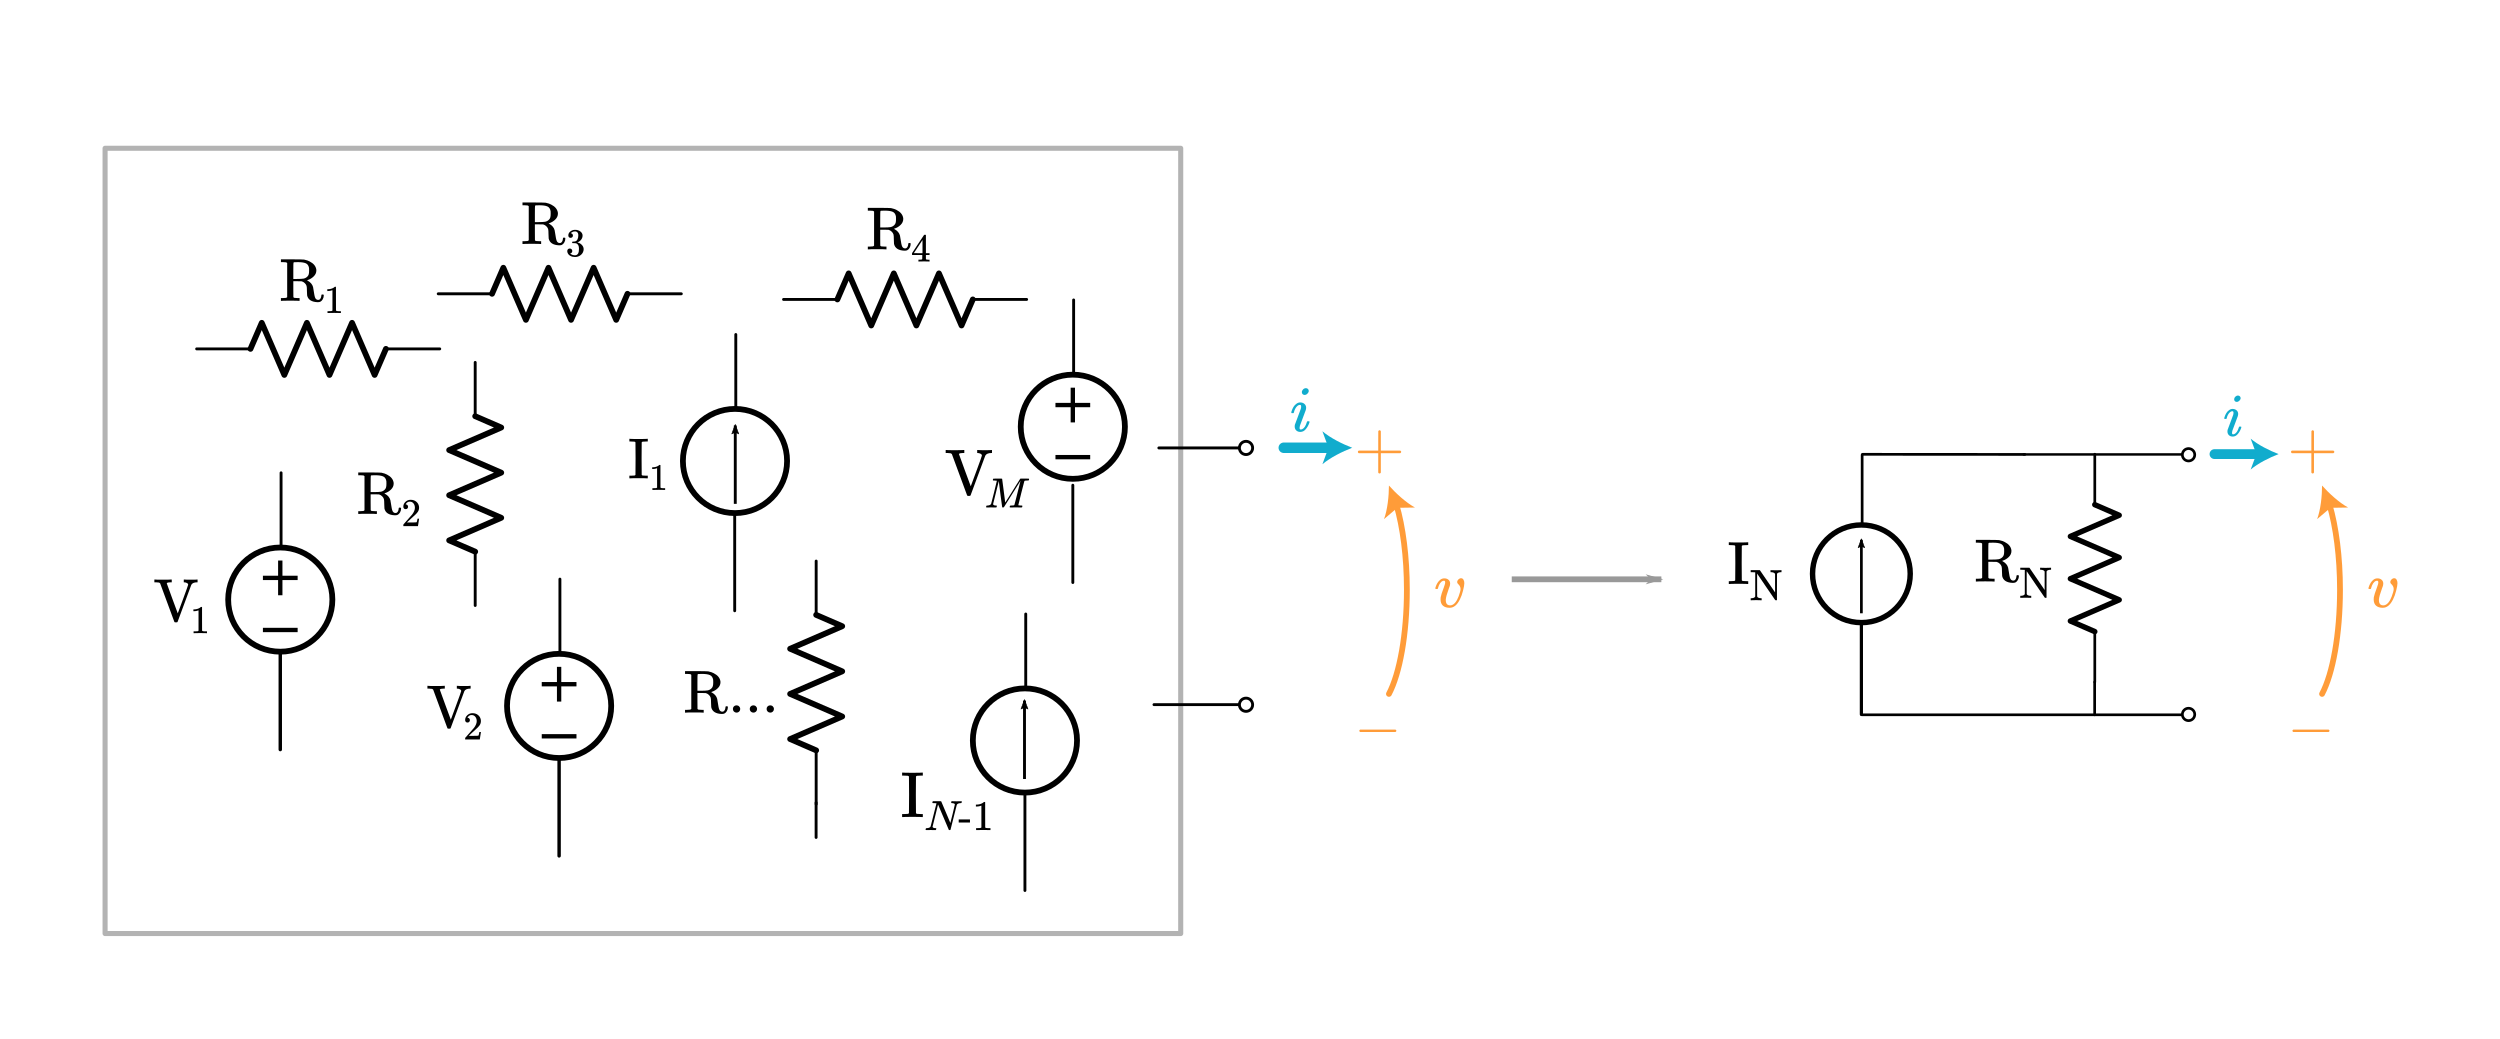 <?xml version="1.0" encoding="UTF-8" standalone="no"?>
<!-- Generator: Adobe Illustrator 19.1.0, SVG Export Plug-In . SVG Version: 6.00 Build 0)  -->

<svg
   xmlns:dc="http://purl.org/dc/elements/1.1/"
   xmlns:cc="http://creativecommons.org/ns#"
   xmlns:rdf="http://www.w3.org/1999/02/22-rdf-syntax-ns#"
   xmlns:svg="http://www.w3.org/2000/svg"
   xmlns="http://www.w3.org/2000/svg"
   xmlns:sodipodi="http://sodipodi.sourceforge.net/DTD/sodipodi-0.dtd"
   xmlns:inkscape="http://www.inkscape.org/namespaces/inkscape"
   version="1.1"
   id="Layer_1"
   x="0px"
   y="0px"
   viewBox="0 0 863.868 358.897"
   xml:space="preserve"
   inkscape:version="0.92.2 5c3e80d, 2017-08-06"
   sodipodi:docname="thevenin22n.svg"
   width="243.803mm"
   height="101.289mm"><defs
     id="defs4921"><marker
       inkscape:stockid="Arrow2Lstart"
       orient="auto"
       refY="0"
       refX="0"
       id="marker17111"
       style="overflow:visible"
       inkscape:isstock="true"><path
         id="path17113"
         style="fill:#000000;fill-opacity:1;fill-rule:evenodd;stroke:#000000;stroke-width:0.625;stroke-linejoin:round;stroke-opacity:1"
         d="M 8.719,4.034 -2.207,0.016 8.719,-4.002 c -1.745,2.372 -1.735,5.617 -6e-7,8.035 z"
         transform="matrix(1.1,0,0,1.1,1.1,0)"
         inkscape:connector-curvature="0" /></marker><marker
       inkscape:isstock="true"
       style="overflow:visible"
       id="marker16404"
       refX="0"
       refY="0"
       orient="auto"
       inkscape:stockid="Arrow2Lstart"
       inkscape:collect="always"><path
         inkscape:connector-curvature="0"
         transform="matrix(1.1,0,0,1.1,1.1,0)"
         d="M 8.719,4.034 -2.207,0.016 8.719,-4.002 c -1.745,2.372 -1.735,5.617 -6e-7,8.035 z"
         style="fill:#000000;fill-opacity:1;fill-rule:evenodd;stroke:#000000;stroke-width:0.625;stroke-linejoin:round;stroke-opacity:1"
         id="path16406" /></marker><marker
       inkscape:isstock="true"
       style="overflow:visible"
       id="marker16292"
       refX="0"
       refY="0"
       orient="auto"
       inkscape:stockid="Arrow2Lstart"><path
         inkscape:connector-curvature="0"
         transform="matrix(1.1,0,0,1.1,1.1,0)"
         d="M 8.719,4.034 -2.207,0.016 8.719,-4.002 c -1.745,2.372 -1.735,5.617 -6e-7,8.035 z"
         style="fill:#000000;fill-opacity:1;fill-rule:evenodd;stroke:#000000;stroke-width:0.625;stroke-linejoin:round;stroke-opacity:1"
         id="path16294" /></marker><marker
       inkscape:stockid="Arrow1Lend"
       orient="auto"
       refY="0"
       refX="0"
       id="Arrow1Lend"
       style="overflow:visible"
       inkscape:isstock="true"><path
         id="path5948"
         d="M 0,0 5,-5 -12.5,0 5,5 Z"
         style="fill:#999999;fill-opacity:1;fill-rule:evenodd;stroke:#999999;stroke-width:1pt;stroke-opacity:1"
         transform="matrix(-0.8,0,0,-0.8,-10,0)"
         inkscape:connector-curvature="0" /></marker><marker
       inkscape:stockid="Arrow2Lstart"
       orient="auto"
       refY="0"
       refX="0"
       id="Arrow2Lstart-8"
       style="overflow:visible"
       inkscape:isstock="true"><path
         id="path8145-6"
         style="fill:#000000;fill-opacity:1;fill-rule:evenodd;stroke:#000000;stroke-width:0.625;stroke-linejoin:round;stroke-opacity:1"
         d="M 8.719,4.034 -2.207,0.016 8.719,-4.002 c -1.745,2.372 -1.735,5.617 -6e-7,8.035 z"
         transform="matrix(1.1,0,0,1.1,1.1,0)"
         inkscape:connector-curvature="0" /></marker><marker
       inkscape:stockid="Arrow2Lstart"
       orient="auto"
       refY="0"
       refX="0"
       id="Arrow2Lstart-6"
       style="overflow:visible"
       inkscape:isstock="true"><path
         id="path8145-3"
         style="fill:#000000;fill-opacity:1;fill-rule:evenodd;stroke:#000000;stroke-width:0.625;stroke-linejoin:round;stroke-opacity:1"
         d="M 8.719,4.034 -2.207,0.016 8.719,-4.002 c -1.745,2.372 -1.735,5.617 -6e-7,8.035 z"
         transform="matrix(1.1,0,0,1.1,1.1,0)"
         inkscape:connector-curvature="0" /></marker><marker
       inkscape:stockid="Arrow2Lstart"
       orient="auto"
       refY="0"
       refX="0"
       id="Arrow2Lstart-9"
       style="overflow:visible"
       inkscape:isstock="true"><path
         id="path8145-5"
         style="fill:#000000;fill-opacity:1;fill-rule:evenodd;stroke:#000000;stroke-width:0.625;stroke-linejoin:round;stroke-opacity:1"
         d="M 8.719,4.034 -2.207,0.016 8.719,-4.002 c -1.745,2.372 -1.735,5.617 -6e-7,8.035 z"
         transform="matrix(1.1,0,0,1.1,1.1,0)"
         inkscape:connector-curvature="0" /></marker><marker
       inkscape:stockid="Arrow2Lstart"
       orient="auto"
       refY="0"
       refX="0"
       id="Arrow2Lstart"
       style="overflow:visible"
       inkscape:isstock="true"><path
         id="path8145"
         style="fill:#000000;fill-opacity:1;fill-rule:evenodd;stroke:#000000;stroke-width:0.625;stroke-linejoin:round;stroke-opacity:1"
         d="M 8.719,4.034 -2.207,0.016 8.719,-4.002 c -1.745,2.372 -1.735,5.617 -6e-7,8.035 z"
         transform="matrix(1.1,0,0,1.1,1.1,0)"
         inkscape:connector-curvature="0" /></marker></defs><sodipodi:namedview
     pagecolor="#ffffff"
     bordercolor="#666666"
     borderopacity="1"
     objecttolerance="10"
     gridtolerance="10"
     guidetolerance="10"
     inkscape:pageopacity="0"
     inkscape:pageshadow="2"
     inkscape:window-width="1252"
     inkscape:window-height="737"
     id="namedview4919"
     showgrid="false"
     fit-margin-top="10"
     fit-margin-left="10"
     fit-margin-right="10"
     fit-margin-bottom="10"
     inkscape:zoom="0.54475623"
     inkscape:cx="459.8387"
     inkscape:cy="191.4115"
     inkscape:window-x="0"
     inkscape:window-y="0"
     inkscape:window-maximized="0"
     inkscape:current-layer="Layer_1"
     units="mm" /><style
     type="text/css"
     id="style4823">
	.st0{fill:none;stroke:#000000;stroke-width:0.5;stroke-linecap:round;stroke-miterlimit:10;}
	.st1{fill:none;stroke:#000000;stroke-width:0.5;stroke-miterlimit:10;}
	.st2{fill:none;stroke:#11ACCD;stroke-width:3;stroke-linecap:round;stroke-miterlimit:10;}
	.st3{fill:#11ACCD;}
	.st4{fill:none;stroke:#11ACCD;stroke-width:4;stroke-miterlimit:10;}
	.st5{fill:none;stroke:#000000;stroke-linecap:round;stroke-linejoin:round;stroke-miterlimit:10;}
	.st6{fill:none;stroke:#000000;stroke-width:2;stroke-linecap:round;stroke-linejoin:round;stroke-miterlimit:10;}
	.st7{fill:none;stroke:#000000;stroke-width:2;stroke-miterlimit:10;}
	.st8{fill:none;stroke:#000000;stroke-linecap:round;stroke-miterlimit:10;}
	.st9{fill:none;stroke:#000000;stroke-width:1.5;stroke-miterlimit:10;}
	.st10{fill:none;stroke:#000000;stroke-width:1.5;stroke-linecap:round;stroke-miterlimit:10;}
	.st11{fill:none;stroke:#000000;stroke-width:2;stroke-linecap:round;stroke-miterlimit:10;}
	.st12{fill:none;}
	.st13{stroke:#000000;stroke-linecap:round;stroke-linejoin:round;stroke-miterlimit:10;}
	.st14{fill:none;stroke:#000000;stroke-miterlimit:10;}
	.st15{fill:#FFFFFF;stroke:#000000;stroke-miterlimit:10;}
	.st16{fill:#FF9C39;}
	.st17{fill:none;stroke:#E07D10;stroke-width:2;stroke-linecap:round;stroke-miterlimit:10;}
	.st18{fill:#E07D10;}
	.st19{fill:none;stroke:#FF9C39;stroke-width:2;stroke-linecap:round;stroke-miterlimit:10;}
	.st20{fill:none;stroke:#FF9C39;stroke-width:3;stroke-linecap:round;stroke-miterlimit:10;}
	.st21{fill:none;stroke:#1FAB54;stroke-width:3;stroke-miterlimit:10;}
	.st22{fill:#1FAB54;}
	.st23{font-family:'KaTeX_Main-Regular';}
	.st24{font-size:21px;}
	.st25{font-family:'KaTeX_Main-Italic';}
	.st26{fill:none;stroke:#11ACCD;stroke-width:2;stroke-linecap:round;stroke-miterlimit:10;}
</style><g
     aria-label=" "
     transform="translate(-19.102,72.944)"
     style="font-style:normal;font-variant:normal;font-weight:normal;font-stretch:normal;line-height:0.01%;font-family:KaTeX_Main;-inkscape-font-specification:'KaTeX_Main, Normal';text-align:start;letter-spacing:0px;word-spacing:0px;writing-mode:lr-tb;text-anchor:start;fill:#000000;fill-opacity:1;stroke:none;stroke-width:1px;stroke-linecap:butt;stroke-linejoin:miter;stroke-opacity:1"
     id="flowRoot13793" /><g
     aria-label=" "
     transform="translate(-16.53,52.91)"
     style="font-style:normal;font-variant:normal;font-weight:normal;font-stretch:normal;line-height:0.01%;font-family:KaTeX_Main;-inkscape-font-specification:'KaTeX_Main, Normal';text-align:start;letter-spacing:0px;word-spacing:0px;writing-mode:lr-tb;text-anchor:start;fill:#000000;fill-opacity:1;stroke:none;stroke-width:1px;stroke-linecap:butt;stroke-linejoin:miter;stroke-opacity:1"
     id="flowRoot5133" /><path
     style="fill:none;fill-rule:evenodd;stroke:#999999;stroke-width:2;stroke-linecap:butt;stroke-linejoin:miter;stroke-miterlimit:4;stroke-dasharray:none;stroke-opacity:1;marker-end:url(#Arrow1Lend)"
     d="m 522.38,200.178 h 51.699"
     id="path5939"
     inkscape:connector-curvature="0" /><g
     transform="translate(329.088,42.721)"
     id="g5760-8-8"><line
       style="font-family:KaTeX_Main-Regular;fill:none;stroke:#11accd;stroke-width:3.622;stroke-linecap:round;stroke-linejoin:round;stroke-miterlimit:4;stroke-dasharray:none"
       id="line4509-0-8"
       y2="112"
       x2="130.267"
       y1="112"
       x1="114.52"
       class="st23" /><g
       transform="translate(0.164,4)"
       style="stroke-width:2;stroke-miterlimit:4;stroke-dasharray:none"
       id="g4511-2-8"><path
         style="fill:#11accd;stroke-width:2;stroke-miterlimit:4;stroke-dasharray:none"
         inkscape:connector-curvature="0"
         id="path4513-0-8"
         d="m 138,108 c -3.4,1.3 -7.6,3.4 -10.3,5.7 l 2.1,-5.7 -2.1,-5.7 c 2.7,2.3 6.9,4.4 10.3,5.7 z"
         class="st22" /></g></g><g
     id="g4867-1-6-1"
     transform="translate(156.753,49.469)"><line
       class="st5"
       x1="179.4"
       y1="54"
       x2="198"
       y2="54"
       id="line4869-40-6-1"
       style="fill:none;stroke:#000000;stroke-linecap:round;stroke-linejoin:round;stroke-miterlimit:10" /><polyline
       class="st6"
       points="132.6,54 136.5,45 144.3,63 152.1,45 159.9,63 167.7,45 175.5,63 179.4,54  "
       id="polyline4871-0-6-2"
       style="fill:none;stroke:#000000;stroke-width:2;stroke-linecap:round;stroke-linejoin:round;stroke-miterlimit:10" /><line
       class="st5"
       x1="114"
       y1="54"
       x2="132.6"
       y2="54"
       id="line4873-46-5-5"
       style="fill:none;stroke:#000000;stroke-linecap:round;stroke-linejoin:round;stroke-miterlimit:10" /><rect
       x="114"
       y="42"
       class="st12"
       width="84"
       height="24"
       id="rect4875-9-5-8"
       style="fill:none" /></g><g
     aria-label="R4"
     style="font-style:normal;font-variant:normal;font-weight:normal;font-stretch:normal;font-size:21px;line-height:0%;font-family:KaTeX_Main;-inkscape-font-specification:'KaTeX_Main, Normal';text-align:start;writing-mode:lr-tb;text-anchor:start"
     id="text4877-6-3-8"><path
       d="m 302.036,73.104 q -0.21,-0.21 -0.42,-0.252 -0.189,-0.042 -1.05,-0.063 h -0.693 v -0.966 h 3.675 q 3.906,0.021 4.305,0.084 0.063,0.021 0.273,0.063 0.945,0.189 1.68,0.588 1.995,1.008 2.289,2.751 0.021,0.105 0.021,0.336 0,1.176 -0.903,2.058 -0.882,0.882 -2.1,1.281 -0.042,0.021 -0.105,0.042 -0.042,0 -0.084,0.021 l -0.042,0.021 q 0.063,0.063 0.231,0.126 1.512,0.84 1.869,2.226 0.021,0.084 0.231,1.386 0.21,1.302 0.231,1.386 0.147,0.756 0.357,1.113 0.231,0.357 0.588,0.483 0.084,0.042 0.357,0.042 h 0.105 q 0.273,0 0.504,-0.231 0.42,-0.42 0.483,-1.26 0,-0.231 0.063,-0.294 0.084,-0.084 0.357,-0.084 0.252,0 0.336,0.063 0.084,0.042 0.084,0.252 0,0.756 -0.378,1.386 -0.357,0.609 -0.882,0.84 -0.336,0.126 -0.882,0.126 -3.129,-0.126 -3.612,-2.352 -0.042,-0.231 -0.063,-1.533 0,-1.302 -0.126,-1.743 -0.189,-0.567 -0.63,-0.966 -0.42,-0.42 -0.966,-0.588 l -0.21,-0.042 -1.386,-0.021 h -1.386 v 2.751 l 0.021,2.751 q 0.147,0.21 0.357,0.252 0.231,0.042 1.092,0.063 h 0.693 v 0.966 h -0.231 q -0.336,-0.063 -2.982,-0.063 -2.667,0 -3.003,0.063 h -0.231 v -0.966 h 0.693 q 0.861,-0.021 1.05,-0.063 0.21,-0.042 0.42,-0.252 z m 7.56,1.743 q -0.21,-1.26 -1.134,-1.659 -0.903,-0.399 -2.772,-0.399 -0.315,0 -0.714,0.021 -0.399,0 -0.42,0 -0.273,0.021 -0.336,0.168 -0.063,0.084 -0.063,2.856 v 2.772 h 1.218 q 1.575,0 2.331,-0.126 0.756,-0.147 1.323,-0.714 0.357,-0.357 0.462,-0.798 0.126,-0.441 0.126,-1.281 0,-0.672 -0.021,-0.84 z"
       style="font-style:normal;font-variant:normal;font-weight:normal;font-stretch:normal;font-size:21px;line-height:0%;font-family:KaTeX_Main;-inkscape-font-specification:'KaTeX_Main, Normal';text-align:start;writing-mode:lr-tb;text-anchor:start"
       id="path1101" /><path
       d="m 321.075,90.366 q -0.191,-0.041 -1.761,-0.041 -1.638,0 -1.829,0.041 h -0.123 v -0.628 h 0.423 q 0.587,-0.014 0.723,-0.068 0.109,-0.027 0.164,-0.137 0.014,-0.027 0.014,-0.737 v -0.682 h -3.535 v -0.628 l 2.061,-3.153 q 2.088,-3.167 2.116,-3.18 0.027,-0.027 0.287,-0.027 h 0.246 l 0.082,0.082 v 6.279 h 1.256 v 0.628 h -1.256 v 0.696 q 0,0.56 0,0.655 0.014,0.096 0.082,0.164 0.109,0.096 0.778,0.109 h 0.396 v 0.628 z m -2.307,-2.88 v -4.559 l -2.989,4.545 1.488,0.014 z"
       style="font-size:65%;baseline-shift:sub"
       id="path1103" /></g><circle
     style="fill:none;stroke:#000000;stroke-width:2;stroke-miterlimit:10"
     id="circle4843-5"
     r="18"
     cy="207.189"
     cx="96.848"
     class="st7" /><line
     style="fill:none;stroke:#000000;stroke-width:1.184;stroke-linecap:round;stroke-linejoin:round;stroke-miterlimit:10"
     id="line4847-6"
     y2="259.017"
     x2="96.848"
     y1="225.392"
     x1="96.848"
     class="st5" /><line
     style="fill:none;stroke:#000000;stroke-width:1.5;stroke-miterlimit:10"
     id="line4849-8"
     y2="205.689"
     x2="96.848"
     y1="193.689"
     x1="96.848"
     class="st9" /><line
     style="fill:none;stroke:#000000;stroke-width:1.5;stroke-miterlimit:10"
     id="line4851-4"
     y2="199.689"
     x2="102.848"
     y1="199.689"
     x1="90.848"
     class="st9" /><line
     style="fill:none;stroke:#000000;stroke-width:1.5;stroke-miterlimit:10"
     id="line4853-6"
     y2="217.689"
     x2="102.848"
     y1="217.689"
     x1="90.848"
     class="st9" /><g
     id="g4867-9"
     transform="translate(-46.048,66.554)"><line
       class="st5"
       x1="179.4"
       y1="54"
       x2="198"
       y2="54"
       id="line4869-3"
       style="fill:none;stroke:#000000;stroke-linecap:round;stroke-linejoin:round;stroke-miterlimit:10" /><polyline
       class="st6"
       points="132.6,54 136.5,45 144.3,63 152.1,45 159.9,63 167.7,45 175.5,63 179.4,54  "
       id="polyline4871-34"
       style="fill:none;stroke:#000000;stroke-width:2;stroke-linecap:round;stroke-linejoin:round;stroke-miterlimit:10" /><line
       class="st5"
       x1="114"
       y1="54"
       x2="132.6"
       y2="54"
       id="line4873-6"
       style="fill:none;stroke:#000000;stroke-linecap:round;stroke-linejoin:round;stroke-miterlimit:10" /><rect
       x="114"
       y="42"
       class="st12"
       width="84"
       height="24"
       id="rect4875-20"
       style="fill:none" /></g><path
     style="fill:none;fill-rule:evenodd;stroke:#000000;stroke-width:0.995px;stroke-linecap:round;stroke-linejoin:miter;stroke-opacity:1"
     d="m 97.125,189.185 v -25.811"
     id="path4225-6"
     inkscape:connector-curvature="0" /><g
     aria-label="R1"
     style="font-style:normal;font-variant:normal;font-weight:normal;font-stretch:normal;font-size:21px;line-height:0%;font-family:KaTeX_Main;-inkscape-font-specification:'KaTeX_Main, Normal';text-align:start;writing-mode:lr-tb;text-anchor:start"
     id="text4877-0"><path
       d="m 99.234,90.895 q -0.21,-0.21 -0.42,-0.252 -0.189,-0.042 -1.05,-0.063 h -0.693 v -0.966 h 3.675 q 3.906,0.021 4.305,0.084 0.063,0.021 0.273,0.063 0.945,0.189 1.68,0.588 1.995,1.008 2.289,2.751 0.021,0.105 0.021,0.336 0,1.176 -0.903,2.058 -0.882,0.882 -2.1,1.281 -0.042,0.021 -0.105,0.042 -0.042,0 -0.084,0.021 l -0.042,0.021 q 0.063,0.063 0.231,0.126 1.512,0.84 1.869,2.226 0.021,0.084 0.231,1.386 0.21,1.302 0.231,1.386 0.147,0.756 0.357,1.113 0.231,0.357 0.588,0.483 0.084,0.042 0.357,0.042 h 0.105 q 0.273,0 0.504,-0.231 0.42,-0.42 0.483,-1.26 0,-0.231 0.063,-0.294 0.084,-0.084 0.357,-0.084 0.252,0 0.336,0.063 0.084,0.042 0.084,0.252 0,0.756 -0.378,1.386 -0.357,0.609 -0.882,0.84 -0.336,0.126 -0.882,0.126 -3.129,-0.126 -3.612,-2.352 -0.042,-0.231 -0.063,-1.533 0,-1.302 -0.126,-1.743 -0.189,-0.567 -0.63,-0.966 -0.42,-0.42 -0.966,-0.588 l -0.21,-0.042 -1.386,-0.021 h -1.386 v 2.751 l 0.021,2.751 q 0.147,0.21 0.357,0.252 0.231,0.042 1.092,0.063 h 0.693 v 0.966 h -0.231 q -0.336,-0.063 -2.982,-0.063 -2.667,0 -3.003,0.063 h -0.231 v -0.966 h 0.693 q 0.861,-0.021 1.05,-0.063 0.21,-0.042 0.42,-0.252 z m 7.56,1.743 q -0.21,-1.26 -1.134,-1.659 -0.903,-0.399 -2.772,-0.399 -0.315,0 -0.714,0.021 -0.399,0 -0.42,0 -0.273,0.021 -0.336,0.168 -0.063,0.084 -0.063,2.856 v 2.772 h 1.218 q 1.575,0 2.331,-0.126 0.756,-0.147 1.323,-0.714 0.357,-0.357 0.462,-0.798 0.126,-0.441 0.126,-1.281 0,-0.672 -0.021,-0.84 z"
       style="font-style:normal;font-variant:normal;font-weight:normal;font-stretch:normal;font-size:21px;line-height:0%;font-family:KaTeX_Main;-inkscape-font-specification:'KaTeX_Main, Normal';text-align:start;writing-mode:lr-tb;text-anchor:start"
       id="path1096" /><path
       d="m 117.646,108.157 q -0.232,-0.041 -2.17,-0.041 -1.911,0 -2.143,0.041 h -0.164 v -0.628 h 0.355 q 0.792,0 1.024,-0.041 0.109,-0.014 0.328,-0.164 v -7.057 q -0.027,0 -0.109,0.041 -0.628,0.246 -1.406,0.259 h -0.259 v -0.628 h 0.259 q 1.147,-0.041 1.911,-0.519 0.246,-0.137 0.423,-0.314 0.027,-0.041 0.164,-0.041 0.137,0 0.232,0.082 v 4.081 l 0.014,4.095 q 0.205,0.205 0.887,0.205 h 0.45 0.355 v 0.628 z"
       style="font-size:65%;baseline-shift:sub"
       id="path1098" /></g><g
     aria-label="V1"
     style="font-style:normal;font-variant:normal;font-weight:normal;font-stretch:normal;font-size:20px;line-height:0%;font-family:KaTeX_Main;-inkscape-font-specification:'KaTeX_Main, Normal';text-align:start;writing-mode:lr-tb;text-anchor:start;fill:#000000;fill-opacity:1;stroke:none;stroke-opacity:1"
     id="text4893-4"><path
       d="m 55.338,201.573 q -0.231,-0.231 -0.42,-0.273 -0.189,-0.063 -0.966,-0.084 h -0.609 v -0.966 h 0.189 q 0.294,0.063 2.604,0.063 2.52,0 2.982,-0.063 h 0.231 v 0.966 h -0.441 q -0.966,0.021 -1.197,0.231 -0.084,0.063 -0.084,0.126 0,0.042 1.89,5.208 1.89,5.166 1.911,5.166 0.819,-2.205 1.806,-4.872 1.785,-4.83 1.785,-5.019 0,-0.399 -0.441,-0.609 -0.441,-0.231 -0.966,-0.231 h -0.105 v -0.966 h 0.189 q 0.357,0.063 2.415,0.063 1.806,0 2.037,-0.063 h 0.126 v 0.966 h -0.147 q -1.554,0 -2.016,0.861 0,0.021 -2.373,6.405 -2.352,6.384 -2.373,6.405 -0.063,0.168 -0.378,0.168 h -0.189 -0.189 q -0.294,0 -0.357,-0.168 -0.042,-0.042 -2.457,-6.657 -2.457,-6.594 -2.457,-6.657 z"
       style="font-style:normal;font-variant:normal;font-weight:normal;font-stretch:normal;font-size:21px;line-height:125%;font-family:KaTeX_Main;-inkscape-font-specification:'KaTeX_Main, Normal';text-align:start;writing-mode:lr-tb;text-anchor:start"
       id="path1091" /><path
       d="m 71.372,218.793 q -0.232,-0.041 -2.17,-0.041 -1.911,0 -2.143,0.041 h -0.164 v -0.628 h 0.355 q 0.792,0 1.024,-0.041 0.109,-0.014 0.328,-0.164 v -7.057 q -0.027,0 -0.109,0.041 -0.628,0.246 -1.406,0.259 h -0.259 v -0.628 h 0.259 q 1.147,-0.041 1.911,-0.519 0.246,-0.137 0.423,-0.314 0.027,-0.041 0.164,-0.041 0.137,0 0.232,0.082 v 4.081 l 0.014,4.095 q 0.205,0.205 0.887,0.205 h 0.45 0.355 v 0.628 z"
       style="font-size:65%;baseline-shift:sub"
       id="path1093" /></g><circle
     style="fill:none;stroke:#000000;stroke-width:2;stroke-miterlimit:10"
     id="circle4843-3-8"
     r="18"
     cy="159.297"
     cx="253.973"
     class="st7" /><g
     id="g4867-5-7"
     transform="rotate(90,103.488,114.714)"><line
       class="st5"
       x1="179.4"
       y1="54"
       x2="198"
       y2="54"
       id="line4869-4-2"
       style="fill:none;stroke:#000000;stroke-linecap:round;stroke-linejoin:round;stroke-miterlimit:10" /><polyline
       class="st6"
       points="132.6,54 136.5,45 144.3,63 152.1,45 159.9,63 167.7,45 175.5,63 179.4,54  "
       id="polyline4871-6-4"
       style="fill:none;stroke:#000000;stroke-width:2;stroke-linecap:round;stroke-linejoin:round;stroke-miterlimit:10" /><line
       class="st5"
       x1="114"
       y1="54"
       x2="132.6"
       y2="54"
       id="line4873-4-9"
       style="fill:none;stroke:#000000;stroke-linecap:round;stroke-linejoin:round;stroke-miterlimit:10" /><rect
       x="114"
       y="42"
       class="st12"
       width="84"
       height="24"
       id="rect4875-2-0"
       style="fill:none" /></g><g
     aria-label="I1"
     style="font-style:normal;font-variant:normal;font-weight:normal;font-stretch:normal;font-size:20px;line-height:0%;font-family:KaTeX_Main;-inkscape-font-specification:'KaTeX_Main, Normal';text-align:start;writing-mode:lr-tb;text-anchor:start;fill:#000000;fill-opacity:1;stroke:none;stroke-opacity:1"
     id="text4893-0-7"><path
       d="m 223.62,165.297 q -0.32,-0.06 -2.96,-0.06 -2.64,0 -2.96,0.06 h -0.22 v -0.92 h 0.44 q 0.78,0 1.32,-0.06 0.24,-0.06 0.34,-0.22 0.04,-0.06 0.04,-5.64 0,-5.56 -0.04,-5.62 -0.1,-0.16 -0.34,-0.22 -0.54,-0.06 -1.32,-0.06 h -0.44 v -0.92 h 0.22 q 0.32,0.06 2.96,0.06 2.64,0 2.96,-0.06 h 0.22 v 0.92 h -0.44 q -0.78,0 -1.32,0.06 -0.24,0.06 -0.34,0.22 -0.04,0.06 -0.04,5.62 0,5.58 0.04,5.64 0.1,0.16 0.34,0.22 0.54,0.06 1.32,0.06 h 0.44 v 0.92 z"
       style="font-style:normal;font-variant:normal;font-weight:normal;font-stretch:normal;font-size:20px;line-height:0%;font-family:KaTeX_Main;-inkscape-font-specification:'KaTeX_Main, Normal';text-align:start;writing-mode:lr-tb;text-anchor:start;fill:#000000;fill-opacity:1;stroke:none;stroke-opacity:1"
       id="path1086" /><path
       d="m 229.694,169.297 q -0.221,-0.039 -2.067,-0.039 -1.82,0 -2.041,0.039 h -0.156 v -0.598 h 0.338 q 0.754,0 0.975,-0.039 0.104,-0.013 0.312,-0.156 v -6.721 q -0.026,0 -0.104,0.039 -0.598,0.234 -1.339,0.247 h -0.247 v -0.598 h 0.247 q 1.092,-0.039 1.82,-0.494 0.234,-0.13 0.403,-0.299 0.026,-0.039 0.156,-0.039 0.13,0 0.221,0.078 v 3.887 l 0.013,3.9 q 0.195,0.195 0.845,0.195 h 0.429 0.338 v 0.598 z"
       style="font-size:65%;baseline-shift:sub"
       id="path1088" /></g><path
     style="fill:none;fill-rule:evenodd;stroke:#000000;stroke-width:1;stroke-linecap:round;stroke-linejoin:miter;stroke-miterlimit:4;stroke-dasharray:none;stroke-opacity:1"
     d="M 254.25,141.399 V 115.588"
     id="path4225-3-7"
     inkscape:connector-curvature="0" /><g
     aria-label="R2"
     style="font-style:normal;font-variant:normal;font-weight:normal;font-stretch:normal;font-size:21px;line-height:0%;font-family:KaTeX_Main;-inkscape-font-specification:'KaTeX_Main, Normal';text-align:start;writing-mode:lr-tb;text-anchor:start"
     id="text4877-9-7"><path
       d="m 125.952,164.534 q -0.21,-0.21 -0.42,-0.252 -0.189,-0.042 -1.05,-0.063 h -0.693 v -0.966 h 3.675 q 3.906,0.021 4.305,0.084 0.063,0.021 0.273,0.063 0.945,0.189 1.68,0.588 1.995,1.008 2.289,2.751 0.021,0.105 0.021,0.336 0,1.176 -0.903,2.058 -0.882,0.882 -2.1,1.281 -0.042,0.021 -0.105,0.042 -0.042,0 -0.084,0.021 l -0.042,0.021 q 0.063,0.063 0.231,0.126 1.512,0.84 1.869,2.226 0.021,0.084 0.231,1.386 0.21,1.302 0.231,1.386 0.147,0.756 0.357,1.113 0.231,0.357 0.588,0.483 0.084,0.042 0.357,0.042 h 0.105 q 0.273,0 0.504,-0.231 0.42,-0.42 0.483,-1.26 0,-0.231 0.063,-0.294 0.084,-0.084 0.357,-0.084 0.252,0 0.336,0.063 0.084,0.042 0.084,0.252 0,0.756 -0.378,1.386 -0.357,0.609 -0.882,0.84 -0.336,0.126 -0.882,0.126 -3.129,-0.126 -3.612,-2.352 -0.042,-0.231 -0.063,-1.533 0,-1.302 -0.126,-1.743 -0.189,-0.567 -0.63,-0.966 -0.42,-0.42 -0.966,-0.588 l -0.21,-0.042 -1.386,-0.021 h -1.386 v 2.751 l 0.021,2.751 q 0.147,0.21 0.357,0.252 0.231,0.042 1.092,0.063 h 0.693 v 0.966 h -0.231 q -0.336,-0.063 -2.982,-0.063 -2.667,0 -3.003,0.063 h -0.231 v -0.966 h 0.693 q 0.861,-0.021 1.05,-0.063 0.21,-0.042 0.42,-0.252 z m 7.56,1.743 q -0.21,-1.26 -1.134,-1.659 -0.903,-0.399 -2.772,-0.399 -0.315,0 -0.714,0.021 -0.399,0 -0.42,0 -0.273,0.021 -0.336,0.168 -0.063,0.084 -0.063,2.856 v 2.772 h 1.218 q 1.575,0 2.331,-0.126 0.756,-0.147 1.323,-0.714 0.357,-0.357 0.462,-0.798 0.126,-0.441 0.126,-1.281 0,-0.672 -0.021,-0.84 z"
       style="font-style:normal;font-variant:normal;font-weight:normal;font-stretch:normal;font-size:21px;line-height:0%;font-family:KaTeX_Main;-inkscape-font-specification:'KaTeX_Main, Normal';text-align:start;writing-mode:lr-tb;text-anchor:start"
       id="path1081" /><path
       d="m 140.186,175.94 q -0.382,0 -0.601,-0.246 -0.218,-0.246 -0.218,-0.601 0,-0.983 0.737,-1.679 0.751,-0.71 1.788,-0.71 1.174,0 1.938,0.642 0.778,0.628 0.956,1.652 0.027,0.246 0.027,0.45 0,0.792 -0.478,1.488 -0.382,0.573 -1.542,1.57 -0.491,0.423 -1.365,1.256 l -0.805,0.764 1.037,0.014 q 2.143,0 2.28,-0.068 0.055,-0.014 0.137,-0.287 0.055,-0.15 0.191,-0.928 v -0.041 h 0.546 v 0.041 l -0.382,2.498 v 0.041 h -5.064 v -0.259 q 0,-0.273 0.027,-0.314 0.014,-0.014 1.147,-1.297 1.488,-1.652 1.911,-2.184 0.915,-1.242 0.915,-2.28 0,-0.901 -0.478,-1.502 -0.464,-0.614 -1.31,-0.614 -0.792,0 -1.283,0.71 -0.027,0.055 -0.082,0.15 -0.041,0.068 -0.041,0.082 0,0.014 0.068,0.014 0.341,0 0.546,0.246 0.218,0.246 0.218,0.573 0,0.341 -0.232,0.587 -0.218,0.232 -0.587,0.232 z"
       style="font-size:65%;baseline-shift:sub"
       id="path1083" /></g><g
     id="g4867-1-9"
     transform="translate(37.425,47.522)"><line
       class="st5"
       x1="179.4"
       y1="54"
       x2="198"
       y2="54"
       id="line4869-40-3"
       style="fill:none;stroke:#000000;stroke-linecap:round;stroke-linejoin:round;stroke-miterlimit:10" /><polyline
       class="st6"
       points="132.6,54 136.5,45 144.3,63 152.1,45 159.9,63 167.7,45 175.5,63 179.4,54  "
       id="polyline4871-0-8"
       style="fill:none;stroke:#000000;stroke-width:2;stroke-linecap:round;stroke-linejoin:round;stroke-miterlimit:10" /><line
       class="st5"
       x1="114"
       y1="54"
       x2="132.6"
       y2="54"
       id="line4873-46-2"
       style="fill:none;stroke:#000000;stroke-linecap:round;stroke-linejoin:round;stroke-miterlimit:10" /><rect
       x="114"
       y="42"
       class="st12"
       width="84"
       height="24"
       id="rect4875-9-2"
       style="fill:none" /></g><g
     aria-label="R3"
     style="font-style:normal;font-variant:normal;font-weight:normal;font-stretch:normal;font-size:21px;line-height:0%;font-family:KaTeX_Main;-inkscape-font-specification:'KaTeX_Main, Normal';text-align:start;writing-mode:lr-tb;text-anchor:start"
     id="text4877-6-4"><path
       d="m 182.707,71.246 q -0.21,-0.21 -0.42,-0.252 -0.189,-0.042 -1.05,-0.063 h -0.693 v -0.966 h 3.675 q 3.906,0.021 4.305,0.084 0.063,0.021 0.273,0.063 0.945,0.189 1.68,0.588 1.995,1.008 2.289,2.751 0.021,0.105 0.021,0.336 0,1.176 -0.903,2.058 -0.882,0.882 -2.1,1.281 -0.042,0.021 -0.105,0.042 -0.042,0 -0.084,0.021 l -0.042,0.021 q 0.063,0.063 0.231,0.126 1.512,0.84 1.869,2.226 0.021,0.084 0.231,1.386 0.21,1.302 0.231,1.386 0.147,0.756 0.357,1.113 0.231,0.357 0.588,0.483 0.084,0.042 0.357,0.042 h 0.105 q 0.273,0 0.504,-0.231 0.42,-0.42 0.483,-1.26 0,-0.231 0.063,-0.294 0.084,-0.084 0.357,-0.084 0.252,0 0.336,0.063 0.084,0.042 0.084,0.252 0,0.756 -0.378,1.386 -0.357,0.609 -0.882,0.84 -0.336,0.126 -0.882,0.126 -3.129,-0.126 -3.612,-2.352 -0.042,-0.231 -0.063,-1.533 0,-1.302 -0.126,-1.743 -0.189,-0.567 -0.63,-0.966 -0.42,-0.42 -0.966,-0.588 l -0.21,-0.042 -1.386,-0.021 h -1.386 v 2.751 l 0.021,2.751 q 0.147,0.21 0.357,0.252 0.231,0.042 1.092,0.063 h 0.693 v 0.966 h -0.231 q -0.336,-0.063 -2.982,-0.063 -2.667,0 -3.003,0.063 h -0.231 v -0.966 h 0.693 q 0.861,-0.021 1.05,-0.063 0.21,-0.042 0.42,-0.252 z m 7.56,1.743 q -0.21,-1.26 -1.134,-1.659 -0.903,-0.399 -2.772,-0.399 -0.315,0 -0.714,0.021 -0.399,0 -0.42,0 -0.273,0.021 -0.336,0.168 -0.063,0.084 -0.063,2.856 v 2.772 h 1.218 q 1.575,0 2.331,-0.126 0.756,-0.147 1.323,-0.714 0.357,-0.357 0.462,-0.798 0.126,-0.441 0.126,-1.281 0,-0.672 -0.021,-0.84 z"
       style="font-style:normal;font-variant:normal;font-weight:normal;font-stretch:normal;font-size:21px;line-height:0%;font-family:KaTeX_Main;-inkscape-font-specification:'KaTeX_Main, Normal';text-align:start;writing-mode:lr-tb;text-anchor:start"
       id="path1076" /><path
       d="m 197.174,82.188 q -0.369,0 -0.587,-0.232 -0.205,-0.232 -0.205,-0.601 0,-0.778 0.614,-1.297 0.614,-0.532 1.42,-0.628 h 0.205 q 0.478,0 0.601,0.014 0.45,0.068 0.915,0.287 0.901,0.45 1.133,1.283 0.041,0.137 0.041,0.369 0,0.805 -0.505,1.447 -0.491,0.628 -1.242,0.901 -0.068,0.027 0,0.041 0.027,0.014 0.137,0.041 0.833,0.232 1.406,0.874 0.573,0.628 0.573,1.433 0,0.56 -0.259,1.078 -0.328,0.696 -1.078,1.16 -0.737,0.45 -1.652,0.45 -0.901,0 -1.597,-0.382 -0.696,-0.382 -0.942,-1.024 -0.137,-0.287 -0.137,-0.669 0,-0.382 0.246,-0.614 0.259,-0.246 0.614,-0.246 0.382,0 0.628,0.246 0.246,0.246 0.246,0.614 0,0.314 -0.177,0.546 -0.177,0.232 -0.478,0.3 l -0.096,0.027 q 0.737,0.614 1.693,0.614 0.751,0 1.133,-0.723 0.232,-0.45 0.232,-1.379 v -0.273 q 0,-1.297 -0.874,-1.734 -0.205,-0.082 -0.833,-0.096 l -0.573,-0.014 -0.041,-0.027 q -0.027,-0.041 -0.027,-0.218 0,-0.164 0.041,-0.205 0.041,-0.041 0.068,-0.041 0.382,0 0.792,-0.068 0.601,-0.082 0.915,-0.669 0.314,-0.601 0.314,-1.433 0,-0.887 -0.478,-1.188 -0.287,-0.191 -0.642,-0.191 -0.682,0 -1.201,0.369 -0.055,0.027 -0.123,0.096 -0.068,0.055 -0.109,0.109 l -0.041,0.055 q 0.041,0.014 0.096,0.027 0.273,0.027 0.45,0.259 0.191,0.232 0.191,0.532 0,0.328 -0.232,0.56 -0.218,0.218 -0.573,0.218 z"
       style="font-size:65%;baseline-shift:sub"
       id="path1078" /></g><g
     id="g4867-5-0-6"
     transform="rotate(90,128.074,207.951)"><line
       class="st5"
       x1="179.4"
       y1="54"
       x2="198"
       y2="54"
       id="line4869-4-3-1"
       style="fill:none;stroke:#000000;stroke-linecap:round;stroke-linejoin:round;stroke-miterlimit:10" /><polyline
       class="st6"
       points="132.6,54 136.5,45 144.3,63 152.1,45 159.9,63 167.7,45 175.5,63 179.4,54  "
       id="polyline4871-6-9-5"
       style="fill:none;stroke:#000000;stroke-width:2;stroke-linecap:round;stroke-linejoin:round;stroke-miterlimit:10" /><line
       class="st5"
       x1="114"
       y1="54"
       x2="132.6"
       y2="54"
       id="line4873-4-5-4"
       style="fill:none;stroke:#000000;stroke-linecap:round;stroke-linejoin:round;stroke-miterlimit:10" /><rect
       x="114"
       y="42"
       class="st12"
       width="84"
       height="24"
       id="rect4875-2-4-2"
       style="fill:none" /></g><path
     style="fill:none;fill-rule:evenodd;stroke:#000000;stroke-width:1px;stroke-linecap:round;stroke-linejoin:miter;stroke-opacity:1"
     d="m 282.002,277.338 v 12.043"
     id="path8121-9-1"
     inkscape:connector-curvature="0" /><g
     aria-label="R..."
     style="font-style:normal;font-variant:normal;font-weight:normal;font-stretch:normal;font-size:21px;line-height:0%;font-family:KaTeX_Main;-inkscape-font-specification:'KaTeX_Main, Normal';text-align:start;writing-mode:lr-tb;text-anchor:start"
     id="text4877-9-1-5"><path
       d="m 238.876,233.185 q -0.21,-0.21 -0.42,-0.252 -0.189,-0.042 -1.05,-0.063 h -0.693 v -0.966 h 3.675 q 3.906,0.021 4.305,0.084 0.063,0.021 0.273,0.063 0.945,0.189 1.68,0.588 1.995,1.008 2.289,2.751 0.021,0.105 0.021,0.336 0,1.176 -0.903,2.058 -0.882,0.882 -2.1,1.281 -0.042,0.021 -0.105,0.042 -0.042,0 -0.084,0.021 l -0.042,0.021 q 0.063,0.063 0.231,0.126 1.512,0.84 1.869,2.226 0.021,0.084 0.231,1.386 0.21,1.302 0.231,1.386 0.147,0.756 0.357,1.113 0.231,0.357 0.588,0.483 0.084,0.042 0.357,0.042 h 0.105 q 0.273,0 0.504,-0.231 0.42,-0.42 0.483,-1.26 0,-0.231 0.063,-0.294 0.084,-0.084 0.357,-0.084 0.252,0 0.336,0.063 0.084,0.042 0.084,0.252 0,0.756 -0.378,1.386 -0.357,0.609 -0.882,0.84 -0.336,0.126 -0.882,0.126 -3.129,-0.126 -3.612,-2.352 -0.042,-0.231 -0.063,-1.533 0,-1.302 -0.126,-1.743 -0.189,-0.567 -0.63,-0.966 -0.42,-0.42 -0.966,-0.588 l -0.21,-0.042 -1.386,-0.021 h -1.386 v 2.751 l 0.021,2.751 q 0.147,0.21 0.357,0.252 0.231,0.042 1.092,0.063 h 0.693 v 0.966 h -0.231 q -0.336,-0.063 -2.982,-0.063 -2.667,0 -3.003,0.063 h -0.231 v -0.966 h 0.693 q 0.861,-0.021 1.05,-0.063 0.21,-0.042 0.42,-0.252 z m 7.56,1.743 q -0.21,-1.26 -1.134,-1.659 -0.903,-0.399 -2.772,-0.399 -0.315,0 -0.714,0.021 -0.399,0 -0.42,0 -0.273,0.021 -0.336,0.168 -0.063,0.084 -0.063,2.856 v 2.772 h 1.218 q 1.575,0 2.331,-0.126 0.756,-0.147 1.323,-0.714 0.357,-0.357 0.462,-0.798 0.126,-0.441 0.126,-1.281 0,-0.672 -0.021,-0.84 z"
       style="font-style:normal;font-variant:normal;font-weight:normal;font-stretch:normal;font-size:21px;line-height:0%;font-family:KaTeX_Main;-inkscape-font-specification:'KaTeX_Main, Normal';text-align:start;writing-mode:lr-tb;text-anchor:start"
       id="path1067" /><path
       d="m 253.247,244.987 q 0,-0.546 0.357,-0.903 0.357,-0.357 0.903,-0.357 0.546,0 0.903,0.378 0.378,0.357 0.378,0.861 0,0.546 -0.378,0.924 -0.378,0.357 -0.882,0.357 -0.546,0 -0.924,-0.378 -0.357,-0.378 -0.357,-0.882 z"
       style="font-style:normal;font-variant:normal;font-weight:normal;font-stretch:normal;font-size:21px;line-height:0%;font-family:KaTeX_Main;-inkscape-font-specification:'KaTeX_Main, Normal';text-align:start;writing-mode:lr-tb;text-anchor:start"
       id="path1069" /><path
       d="m 259.071,244.987 q 0,-0.546 0.357,-0.903 0.357,-0.357 0.903,-0.357 0.546,0 0.903,0.378 0.378,0.357 0.378,0.861 0,0.546 -0.378,0.924 -0.378,0.357 -0.882,0.357 -0.546,0 -0.924,-0.378 -0.357,-0.378 -0.357,-0.882 z"
       style="font-style:normal;font-variant:normal;font-weight:normal;font-stretch:normal;font-size:21px;line-height:0%;font-family:KaTeX_Main;-inkscape-font-specification:'KaTeX_Main, Normal';text-align:start;writing-mode:lr-tb;text-anchor:start"
       id="path1071" /><path
       d="m 264.895,244.987 q 0,-0.546 0.357,-0.903 0.357,-0.357 0.903,-0.357 0.546,0 0.903,0.378 0.378,0.357 0.378,0.861 0,0.546 -0.378,0.924 -0.378,0.357 -0.882,0.357 -0.546,0 -0.924,-0.378 -0.357,-0.378 -0.357,-0.882 z"
       style="font-style:normal;font-variant:normal;font-weight:normal;font-stretch:normal;font-size:21px;line-height:0%;font-family:KaTeX_Main;-inkscape-font-specification:'KaTeX_Main, Normal';text-align:start;writing-mode:lr-tb;text-anchor:start"
       id="path1073" /></g><circle
     style="fill:none;stroke:#000000;stroke-width:2;stroke-miterlimit:10"
     id="circle4843-4-2"
     r="18"
     cy="243.927"
     cx="193.199"
     class="st7" /><line
     style="fill:none;stroke:#000000;stroke-width:1.184;stroke-linecap:round;stroke-linejoin:round;stroke-miterlimit:10"
     id="line4847-3-5"
     y2="295.754"
     x2="193.199"
     y1="262.129"
     x1="193.199"
     class="st5" /><line
     style="fill:none;stroke:#000000;stroke-width:1.5;stroke-miterlimit:10"
     id="line4849-6-7"
     y2="242.427"
     x2="193.199"
     y1="230.427"
     x1="193.199"
     class="st9" /><line
     style="fill:none;stroke:#000000;stroke-width:1.5;stroke-miterlimit:10"
     id="line4851-8-3"
     y2="236.427"
     x2="199.199"
     y1="236.427"
     x1="187.199"
     class="st9" /><line
     style="fill:none;stroke:#000000;stroke-width:1.5;stroke-miterlimit:10"
     id="line4853-8-5"
     y2="254.427"
     x2="199.199"
     y1="254.427"
     x1="187.199"
     class="st9" /><path
     style="fill:none;fill-rule:evenodd;stroke:#000000;stroke-width:0.995px;stroke-linecap:round;stroke-linejoin:miter;stroke-opacity:1"
     d="m 193.477,225.923 v -25.812"
     id="path4225-4-1"
     inkscape:connector-curvature="0" /><g
     aria-label="V2"
     style="font-style:normal;font-variant:normal;font-weight:normal;font-stretch:normal;font-size:20px;line-height:0%;font-family:KaTeX_Main;-inkscape-font-specification:'KaTeX_Main, Normal';text-align:start;writing-mode:lr-tb;text-anchor:start;fill:#000000;fill-opacity:1;stroke:none;stroke-opacity:1"
     id="text4893-6-7"><path
       d="m 149.689,238.31 q -0.231,-0.231 -0.42,-0.273 -0.189,-0.063 -0.966,-0.084 h -0.609 v -0.966 h 0.189 q 0.294,0.063 2.604,0.063 2.52,0 2.982,-0.063 h 0.231 v 0.966 h -0.441 q -0.966,0.021 -1.197,0.231 -0.084,0.063 -0.084,0.126 0,0.042 1.89,5.208 1.89,5.166 1.911,5.166 0.819,-2.205 1.806,-4.872 1.785,-4.83 1.785,-5.019 0,-0.399 -0.441,-0.609 -0.441,-0.231 -0.966,-0.231 h -0.105 v -0.966 h 0.189 q 0.357,0.063 2.415,0.063 1.806,0 2.037,-0.063 h 0.126 v 0.966 h -0.147 q -1.554,0 -2.016,0.861 0,0.021 -2.373,6.405 -2.352,6.384 -2.373,6.405 -0.063,0.168 -0.378,0.168 h -0.189 -0.189 q -0.294,0 -0.357,-0.168 -0.042,-0.042 -2.457,-6.657 -2.457,-6.594 -2.457,-6.657 z"
       style="font-style:normal;font-variant:normal;font-weight:normal;font-stretch:normal;font-size:21px;line-height:125%;font-family:KaTeX_Main;-inkscape-font-specification:'KaTeX_Main, Normal';text-align:start;writing-mode:lr-tb;text-anchor:start"
       id="path1062" /><path
       d="m 161.547,249.674 q -0.382,0 -0.601,-0.246 -0.218,-0.246 -0.218,-0.601 0,-0.983 0.737,-1.679 0.751,-0.71 1.788,-0.71 1.174,0 1.938,0.642 0.778,0.628 0.956,1.652 0.027,0.246 0.027,0.45 0,0.792 -0.478,1.488 -0.382,0.573 -1.542,1.57 -0.491,0.423 -1.365,1.256 l -0.805,0.764 1.037,0.014 q 2.143,0 2.28,-0.068 0.055,-0.014 0.137,-0.287 0.055,-0.15 0.191,-0.928 v -0.041 h 0.546 v 0.041 l -0.382,2.498 v 0.041 h -5.064 v -0.259 q 0,-0.273 0.027,-0.314 0.014,-0.014 1.147,-1.297 1.488,-1.652 1.911,-2.184 0.915,-1.242 0.915,-2.28 0,-0.901 -0.478,-1.502 -0.464,-0.614 -1.31,-0.614 -0.792,0 -1.283,0.71 -0.027,0.055 -0.082,0.15 -0.041,0.068 -0.041,0.082 0,0.014 0.068,0.014 0.341,0 0.546,0.246 0.218,0.246 0.218,0.573 0,0.341 -0.232,0.587 -0.218,0.232 -0.587,0.232 z"
       style="font-size:65%;baseline-shift:sub"
       id="path1064" /></g><circle
     style="fill:none;stroke:#000000;stroke-width:2;stroke-miterlimit:10"
     id="circle4843-7-9"
     cy="147.462"
     cx="370.712"
     class="st7"
     r="18" /><line
     style="fill:none;stroke:#000000;stroke-width:1;stroke-linecap:round;stroke-linejoin:round;stroke-miterlimit:10;stroke-dasharray:none"
     id="line4847-0-0"
     y2="201.289"
     x2="370.712"
     y1="167.664"
     x1="370.712"
     class="st5" /><line
     style="fill:none;stroke:#000000;stroke-width:1.5;stroke-miterlimit:10"
     id="line4849-5-1"
     y2="145.962"
     x2="370.712"
     y1="133.962"
     x1="370.712"
     class="st9" /><line
     style="fill:none;stroke:#000000;stroke-width:1.5;stroke-miterlimit:10"
     id="line4851-0-5"
     y2="139.962"
     x2="376.712"
     y1="139.962"
     x1="364.712"
     class="st9" /><line
     style="fill:none;stroke:#000000;stroke-width:1.5;stroke-miterlimit:10"
     id="line4853-3-6"
     y2="157.962"
     x2="376.712"
     y1="157.962"
     x1="364.712"
     class="st9" /><path
     style="fill:none;fill-rule:evenodd;stroke:#000000;stroke-width:1;stroke-linecap:round;stroke-linejoin:miter;stroke-miterlimit:4;stroke-dasharray:none;stroke-opacity:1"
     d="M 370.989,129.458 V 103.646"
     id="path4225-5-2"
     inkscape:connector-curvature="0" /><g
     aria-label="VM"
     style="font-style:normal;font-variant:normal;font-weight:normal;font-stretch:normal;font-size:20px;line-height:0%;font-family:KaTeX_Main;-inkscape-font-specification:'KaTeX_Main, Normal';text-align:start;writing-mode:lr-tb;text-anchor:start;fill:#000000;fill-opacity:1;stroke:none;stroke-opacity:1"
     id="text4893-7-0"><path
       d="m 328.916,156.915 q -0.247,-0.247 -0.45,-0.292 -0.203,-0.068 -1.035,-0.09 h -0.652 v -1.035 h 0.203 q 0.315,0.068 2.79,0.068 2.7,0 3.195,-0.068 h 0.247 v 1.035 h -0.472 q -1.035,0.022 -1.282,0.247 -0.09,0.068 -0.09,0.135 0,0.045 2.025,5.58 2.025,5.535 2.047,5.535 0.877,-2.362 1.935,-5.22 1.913,-5.175 1.913,-5.378 0,-0.427 -0.472,-0.652 -0.472,-0.247 -1.035,-0.247 h -0.113 v -1.035 h 0.203 q 0.383,0.068 2.587,0.068 1.935,0 2.183,-0.068 h 0.135 v 1.035 h -0.158 q -1.665,0 -2.16,0.922 0,0.022 -2.542,6.863 -2.52,6.84 -2.542,6.862 -0.068,0.18 -0.405,0.18 h -0.203 -0.203 q -0.315,0 -0.383,-0.18 -0.045,-0.045 -2.632,-7.133 -2.632,-7.065 -2.632,-7.133 z"
       style="font-style:normal;font-variant:normal;font-weight:normal;font-stretch:normal;font-size:22.5px;line-height:125%;font-family:KaTeX_Main;-inkscape-font-specification:'KaTeX_Main, Normal';text-align:start;writing-mode:lr-tb;text-anchor:start"
       id="path1057" /><path
       d="m 344.131,175.365 q -0.205,0 -0.717,-0.015 -0.497,-0.015 -0.892,-0.015 -1.053,0 -1.302,0.015 -0.351,0.015 -0.395,-0.015 -0.088,-0.029 -0.088,-0.132 0,-0.029 0.044,-0.205 0.059,-0.19 0.073,-0.219 0.029,-0.088 0.322,-0.088 1.053,-0.059 1.302,-0.585 0.059,-0.088 1.009,-3.92 0.965,-3.846 0.965,-4.022 0,-0.059 -0.044,-0.059 -0.015,0 -0.029,0 -0.146,-0.044 -0.76,-0.059 -0.366,0 -0.439,-0.015 -0.073,-0.029 -0.102,-0.102 -0.015,-0.059 0.015,-0.205 0.088,-0.292 0.132,-0.322 0.044,-0.029 1.492,-0.029 1.155,0 1.331,0.015 0.19,0 0.234,0.059 0.015,0.059 0.541,4.124 0.526,4.051 0.526,4.08 0,0.015 0.175,-0.249 0.175,-0.278 0.468,-0.746 0.307,-0.483 0.687,-1.082 0.395,-0.614 0.819,-1.287 0.424,-0.687 0.848,-1.36 0.424,-0.687 0.804,-1.302 0.395,-0.614 0.687,-1.082 0.307,-0.483 0.483,-0.775 l 0.175,-0.278 q 0.015,-0.015 0.044,-0.044 0.044,-0.029 0.059,-0.044 l 0.088,-0.029 h 1.404 q 1.404,0 1.448,0.029 0.059,0.044 0.059,0.117 0,0.044 -0.044,0.234 -0.044,0.175 -0.044,0.205 -0.059,0.088 -0.541,0.088 -0.79,0.015 -0.907,0.102 -0.059,0.029 -0.102,0.102 -0.044,0.073 -1.068,4.139 -1.009,4.066 -1.009,4.11 0,0.102 0.044,0.117 0.102,0.044 0.804,0.073 h 0.453 q 0.088,0.132 0.088,0.161 0,0.234 -0.102,0.439 -0.073,0.073 -0.234,0.073 -0.249,0 -0.863,-0.015 -0.614,-0.015 -1.082,-0.015 -0.453,0 -1.053,0.015 -0.585,0 -0.804,0 -0.19,0 -0.234,-0.073 -0.029,-0.044 0.015,-0.278 0.059,-0.234 0.117,-0.263 0.059,-0.044 0.336,-0.044 0.395,0 0.877,-0.044 0.205,-0.044 0.278,-0.175 0.029,-0.059 0.556,-2.135 0.526,-2.091 1.038,-4.139 0.512,-2.047 0.512,-2.062 -1.287,2.033 -2.837,4.519 l -2.881,4.578 q -0.132,0.132 -0.351,0.132 -0.219,0 -0.263,-0.102 -0.044,-0.073 -0.57,-4.183 -0.512,-4.11 -0.6,-4.841 -1.974,7.824 -1.974,7.971 0.088,0.483 1.053,0.483 h 0.146 q 0.088,0.073 0.102,0.132 0.015,0.059 -0.044,0.263 -0.059,0.234 -0.117,0.263 -0.059,0.015 -0.161,0.015 z"
       style="font-style:normal;font-variant:normal;font-weight:normal;font-stretch:normal;font-size:65%;font-family:KaTeX_Math;-inkscape-font-specification:'KaTeX_Math, Normal';font-variant-ligatures:normal;font-variant-caps:normal;font-variant-numeric:normal;font-feature-settings:normal;text-align:start;writing-mode:lr-tb;baseline-shift:sub;text-anchor:start"
       id="path1059" /></g><circle
     style="fill:none;stroke:#000000;stroke-width:2;stroke-miterlimit:10"
     id="circle4843-3-1-9"
     r="18"
     cy="255.88"
     cx="354.162"
     class="st7" /><line
     style="fill:none;stroke:#000000;stroke-width:1;stroke-linecap:round;stroke-linejoin:round;stroke-miterlimit:10;stroke-dasharray:none"
     id="line4847-4-3-2"
     y2="307.707"
     x2="354.162"
     y1="274.082"
     x1="354.162"
     class="st5" /><g
     aria-label="IN-1"
     style="font-style:normal;font-variant:normal;font-weight:normal;font-stretch:normal;font-size:16.25px;line-height:0%;font-family:KaTeX_Main;-inkscape-font-specification:'KaTeX_Main, Normal';text-align:start;writing-mode:lr-tb;text-anchor:start;fill:#000000;fill-opacity:1;stroke:none;stroke-opacity:1"
     id="text4893-0-9-5"><path
       d="m 318.629,282.337 q -0.36,-0.068 -3.33,-0.068 -2.97,0 -3.33,0.068 h -0.247 v -1.035 h 0.495 q 0.877,0 1.485,-0.068 0.27,-0.068 0.383,-0.247 0.045,-0.068 0.045,-6.345 0,-6.255 -0.045,-6.322 -0.113,-0.18 -0.383,-0.247 -0.608,-0.068 -1.485,-0.068 h -0.495 v -1.035 h 0.247 q 0.36,0.068 3.33,0.068 2.97,0 3.33,-0.068 h 0.247 v 1.035 h -0.495 q -0.877,0 -1.485,0.068 -0.27,0.068 -0.383,0.247 -0.045,0.068 -0.045,6.322 0,6.277 0.045,6.345 0.113,0.18 0.383,0.247 0.608,0.068 1.485,0.068 h 0.495 v 1.035 z"
       style="font-style:normal;font-variant:normal;font-weight:normal;font-stretch:normal;font-size:22.5px;line-height:125%;font-family:KaTeX_Main;-inkscape-font-specification:'KaTeX_Main, Normal';font-variant-ligatures:normal;font-variant-caps:normal;font-variant-numeric:normal;font-feature-settings:normal;text-align:start;writing-mode:lr-tb;text-anchor:start"
       id="path1048" /><path
       d="m 320.051,286.822 q -0.219,0 -0.219,-0.132 0,-0.044 0.044,-0.234 0.059,-0.19 0.073,-0.205 0.029,-0.088 0.336,-0.088 0.995,-0.044 1.287,-0.57 0.073,-0.132 2.033,-8.029 -0.029,-0.015 -0.804,-0.044 -0.439,0 -0.526,-0.015 -0.073,-0.015 -0.088,-0.088 -0.029,-0.044 0.015,-0.263 0.073,-0.263 0.132,-0.292 0.029,-0.015 1.419,-0.015 1.126,0 1.287,0.015 0.175,0 0.205,0.073 l 0.775,1.828 q 0.775,1.828 1.565,3.686 0.79,1.857 0.804,1.931 l 0.79,-3.115 q 0.775,-3.086 0.775,-3.291 0,-0.38 -0.936,-0.453 -0.307,0 -0.336,-0.102 -0.029,-0.044 0.015,-0.234 0.015,-0.044 0.029,-0.102 0.015,-0.059 0.015,-0.088 0,-0.029 0.015,-0.059 0.015,-0.029 0.029,-0.044 0.015,-0.015 0.029,-0.029 0.015,-0.015 0.044,-0.015 0.029,0 0.073,0 0.205,0 0.731,0.029 0.541,0.015 0.936,0.015 0.38,0 0.863,-0.015 0.497,-0.015 0.687,-0.015 0.219,0 0.219,0.146 0,0.059 -0.059,0.249 -0.044,0.175 -0.059,0.19 -0.029,0.073 -0.322,0.073 -1.038,0.044 -1.302,0.585 l -2.179,8.629 q -0.029,0.102 -0.307,0.102 -0.205,0 -0.249,-0.029 l -3.744,-8.804 q -1.901,7.62 -1.901,7.678 0.088,0.483 1.053,0.483 h 0.146 q 0.088,0.073 0.102,0.132 0.015,0.044 -0.044,0.263 -0.059,0.19 -0.146,0.278 h -0.19 q -0.453,-0.029 -1.579,-0.029 -0.292,0 -0.804,0.015 -0.497,0 -0.731,0 z"
       style="font-style:normal;font-variant:normal;font-weight:normal;font-stretch:normal;font-size:65%;font-family:KaTeX_Math;-inkscape-font-specification:'KaTeX_Math, Normal';font-variant-ligatures:normal;font-variant-caps:normal;font-variant-numeric:normal;font-feature-settings:normal;text-align:start;writing-mode:lr-tb;baseline-shift:sub;text-anchor:start"
       id="path1050" /><path
       d="m 331.28,284.219 v -1.068 h 3.89 v 1.068 z"
       style="font-size:65%;baseline-shift:sub"
       id="path1052" /><path
       d="m 342.087,286.837 q -0.249,-0.044 -2.325,-0.044 -2.047,0 -2.296,0.044 h -0.175 v -0.673 h 0.38 q 0.848,0 1.097,-0.044 0.117,-0.015 0.351,-0.175 v -7.561 q -0.029,0 -0.117,0.044 -0.673,0.263 -1.506,0.278 h -0.278 v -0.673 h 0.278 q 1.228,-0.044 2.047,-0.556 0.263,-0.146 0.453,-0.336 0.029,-0.044 0.175,-0.044 0.146,0 0.249,0.088 v 4.373 l 0.015,4.388 q 0.219,0.219 0.951,0.219 h 0.483 0.38 v 0.673 z"
       style="font-size:65%;baseline-shift:sub"
       id="path1054" /></g><path
     style="fill:none;fill-rule:evenodd;stroke:#000000;stroke-width:1;stroke-linecap:round;stroke-linejoin:miter;stroke-miterlimit:4;stroke-dasharray:none;stroke-opacity:1"
     d="m 354.439,237.982 v -25.812"
     id="path4225-3-5-9"
     inkscape:connector-curvature="0" /><rect
     style="fill:none;fill-opacity:1;stroke:#b3b3b3;stroke-width:1.757;stroke-linecap:round;stroke-linejoin:round;stroke-miterlimit:4;stroke-dasharray:none;stroke-opacity:1"
     id="rect6251-7"
     width="371.681"
     height="271.35"
     x="36.311"
     y="51.235" /><g
     aria-label="i"
     style="font-style:normal;font-variant:normal;font-weight:normal;font-stretch:normal;font-size:22.5px;line-height:0%;font-family:KaTeX_Math;-inkscape-font-specification:'KaTeX_Math, Normal';text-align:start;letter-spacing:1;writing-mode:lr-tb;text-anchor:start;fill:#11accd;stroke:#11accd;stroke-width:2;stroke-linecap:round;stroke-miterlimit:10"
     id="text4351-9-8"><path
       d="m 449.851,135.503 q 0,-0.517 0.427,-0.945 0.427,-0.427 0.99,-0.427 0.405,0 0.675,0.27 0.292,0.27 0.292,0.675 0,0.495 -0.45,0.945 -0.45,0.45 -0.99,0.45 -0.405,0 -0.675,-0.27 -0.27,-0.27 -0.27,-0.698 z m -0.517,13.748 q -0.877,0 -1.417,-0.517 -0.54,-0.517 -0.54,-1.395 0,-0.383 0.045,-0.517 0,-0.045 1.035,-2.768 1.035,-2.745 1.035,-2.79 0.113,-0.36 0.113,-0.81 0,-0.54 -0.383,-0.54 h -0.045 q -0.54,0 -1.035,0.517 -0.72,0.743 -1.058,2.115 0,0.022 -0.022,0.09 -0.022,0.045 -0.045,0.068 0,0 -0.022,0.022 -0.022,0.022 -0.09,0.022 -0.045,0 -0.09,0 -0.045,0 -0.18,0 h -0.315 q -0.135,-0.135 -0.135,-0.203 0,-0.068 0.068,-0.315 0.585,-1.935 1.71,-2.7 0.608,-0.472 1.305,-0.472 0.9,0 1.485,0.517 0.585,0.517 0.585,1.395 0,0.292 -0.113,0.675 -0.022,0.045 -1.035,2.768 l -1.012,2.723 q -0.113,0.495 -0.113,0.72 0,0.562 0.383,0.562 0.315,0 0.562,-0.135 0.99,-0.472 1.552,-2.362 0.068,-0.27 0.113,-0.315 0.068,-0.045 0.383,-0.045 0.203,0 0.27,0.022 0.09,0 0.135,0.045 0.045,0.045 0.045,0.158 0,0.09 -0.068,0.292 -0.427,1.282 -1.238,2.228 -0.787,0.945 -1.867,0.945 z"
       style="font-style:normal;font-variant:normal;font-weight:normal;font-stretch:normal;font-size:22.5px;line-height:125%;font-family:KaTeX_Math;-inkscape-font-specification:'KaTeX_Math, Normal';text-align:start;writing-mode:lr-tb;text-anchor:start;stroke:none"
       id="path1045" /></g><line
     style="fill:none;stroke:#000000;stroke-width:1;stroke-linecap:round;stroke-linejoin:round;stroke-miterlimit:10;stroke-dasharray:none"
     id="line4847-0-6"
     y2="211.047"
     x2="253.872"
     y1="177.422"
     x1="253.872"
     class="st5" /><line
     style="fill:none;stroke:#000000;stroke-width:1;stroke-miterlimit:10;stroke-dasharray:none;marker-start:url(#marker16404)"
     id="line4849-4-3"
     y2="174.104"
     x2="254.071"
     y1="147.018"
     x1="254.071"
     class="st9" /><line
     style="fill:none;stroke:#000000;stroke-width:1;stroke-miterlimit:10;stroke-dasharray:none;marker-start:url(#marker17111)"
     id="line4849-4-0"
     y2="269.18"
     x2="354.012"
     y1="242.094"
     x1="354.012"
     class="st9" /><path
     style="fill:none;fill-rule:evenodd;stroke:#000000;stroke-width:1;stroke-linecap:round;stroke-linejoin:miter;stroke-miterlimit:4;stroke-dasharray:none;stroke-opacity:1"
     d="m 428.202,154.782 h -27.767"
     id="path17671"
     inkscape:connector-curvature="0" /><path
     style="fill:none;fill-rule:evenodd;stroke:#000000;stroke-width:1;stroke-linecap:round;stroke-linejoin:miter;stroke-miterlimit:4;stroke-dasharray:none;stroke-opacity:1"
     d="M 430.26,243.484 H 398.754"
     id="path17673"
     inkscape:connector-curvature="0" /><circle
     style="fill:#ffffff;fill-opacity:1;stroke:#000000;stroke-width:1;stroke-linecap:round;stroke-linejoin:round;stroke-miterlimit:4;stroke-dasharray:none;stroke-opacity:1"
     id="path4193-7-9-2"
     cx="430.559"
     cy="154.783"
     r="2.284" /><circle
     style="fill:#ffffff;fill-opacity:1;stroke:#000000;stroke-width:1;stroke-linecap:round;stroke-linejoin:round;stroke-miterlimit:4;stroke-dasharray:none;stroke-opacity:1"
     id="path4193-7-4-3-7"
     cx="430.559"
     cy="243.522"
     r="2.284" /><g
     aria-label="−"
     style="font-style:normal;font-variant:normal;font-weight:normal;font-stretch:normal;font-size:21px;line-height:0%;font-family:KaTeX_Main;-inkscape-font-specification:'KaTeX_Main, Normal';font-variant-ligatures:normal;font-variant-caps:normal;font-variant-numeric:normal;font-feature-settings:normal;text-align:start;writing-mode:lr-tb;text-anchor:start;fill:#ff9c39;stroke-width:1"
     id="text4881-2"><path
       d="m 470,252.945 q -0.294,-0.147 -0.294,-0.42 0,-0.273 0.294,-0.42 h 12.201 q 0.315,0.168 0.315,0.42 0,0.252 -0.315,0.42 z"
       style="font-style:normal;font-variant:normal;font-weight:normal;font-stretch:normal;font-size:21px;line-height:0%;font-family:KaTeX_Main;-inkscape-font-specification:'KaTeX_Main, Normal';font-variant-ligatures:normal;font-variant-caps:normal;font-variant-numeric:normal;font-feature-settings:normal;text-align:start;writing-mode:lr-tb;text-anchor:start;fill:#ff9c39;stroke-width:1"
       id="path1042" /></g><g
     aria-label="v"
     style="font-style:normal;font-variant:normal;font-weight:normal;font-stretch:normal;font-size:22.5px;line-height:0%;font-family:KaTeX_Math;-inkscape-font-specification:'KaTeX_Math, Normal';text-align:start;writing-mode:lr-tb;text-anchor:start;fill:#ff9c39;stroke-width:1"
     id="text4883-7"><path
       d="m 500.907,210.023 q -1.44,0 -2.295,-0.72 -0.833,-0.743 -0.833,-2.16 0,-0.405 0.045,-0.765 0.203,-1.08 1.058,-3.308 l 0.36,-1.08 q 0.135,-0.405 0.135,-0.765 0,-0.562 -0.427,-0.562 -0.158,0 -0.36,0.068 -1.147,0.405 -1.732,2.587 0,0.022 -0.022,0.09 -0.022,0.045 -0.045,0.068 0,0 -0.022,0.022 -0.022,0.022 -0.09,0.022 -0.045,0 -0.09,0 -0.045,0 -0.18,0 h -0.315 q -0.135,-0.135 -0.135,-0.203 0,-0.068 0.068,-0.338 0.54,-1.778 1.665,-2.655 0.608,-0.472 1.395,-0.472 0.877,0 1.44,0.495 0.562,0.495 0.562,1.305 0,0.383 -0.068,0.585 0,0.158 -0.338,0.99 -1.035,2.812 -1.103,4.005 0,0.608 0.113,0.99 0.292,0.968 1.417,0.968 0.608,0 1.08,-0.36 1.395,-0.922 2.317,-4.253 0.18,-0.63 0.18,-1.035 0,-0.99 -0.877,-1.778 -0.292,-0.27 -0.292,-0.608 0,-0.517 0.405,-0.922 0.427,-0.427 0.945,-0.427 0.54,0 0.833,0.517 0.292,0.495 0.292,1.192 0,0.787 -0.45,2.587 -0.427,1.732 -1.08,3.015 -1.417,2.902 -3.555,2.902 z"
       style="font-style:normal;font-variant:normal;font-weight:normal;font-stretch:normal;font-size:22.5px;line-height:0%;font-family:KaTeX_Math;-inkscape-font-specification:'KaTeX_Math, Normal';text-align:start;writing-mode:lr-tb;text-anchor:start;fill:#ff9c39;stroke-width:1"
       id="path1039" /></g><g
     aria-label="+"
     style="font-style:normal;font-variant:normal;font-weight:normal;font-stretch:normal;font-size:22.5px;line-height:0%;font-family:KaTeX_Main;-inkscape-font-specification:'KaTeX_Main, Normal';text-align:start;writing-mode:lr-tb;text-anchor:start;fill:#ff9c39;stroke-width:1"
     id="text4897-4"><path
       d="m 469.517,156.601 q -0.315,-0.158 -0.315,-0.45 0,-0.292 0.315,-0.45 h 6.728 v -3.375 l 0.022,-3.375 q 0.225,-0.292 0.427,-0.292 0.292,0 0.45,0.338 v 6.705 h 6.705 q 0.338,0.18 0.338,0.45 0,0.27 -0.338,0.45 h -6.705 v 6.705 q -0.158,0.315 -0.45,0.315 -0.292,0 -0.45,-0.315 v -6.705 z"
       style="font-style:normal;font-variant:normal;font-weight:normal;font-stretch:normal;font-size:22.5px;line-height:0%;font-family:KaTeX_Main;-inkscape-font-specification:'KaTeX_Main, Normal';text-align:start;writing-mode:lr-tb;text-anchor:start;fill:#ff9c39;stroke-width:1"
       id="path1036" /></g><g
     id="g4899-2"
     transform="translate(227.942,95.775)"><g
       id="g4901-6"><path
         class="st19"
         d="m 252,144 c 3.7,-7 6.2,-20.5 6.2,-36 0,-11.4 -1.4,-21.8 -3.6,-29.3"
         id="path4903-7"
         inkscape:connector-curvature="0"
         style="fill:none;stroke:#ff9c39;stroke-width:2;stroke-linecap:round;stroke-miterlimit:10" /><g
         id="g4905-2"><path
           class="st16"
           d="m 252,72 c 2.4,2.7 5.9,5.9 9,7.6 l -6.1,0.1 -4.6,3.9 c 1.2,-3.2 1.7,-8 1.7,-11.6 z"
           id="path4907-2"
           inkscape:connector-curvature="0"
           style="fill:#ff9c39" /></g></g></g><g
     style="font-style:normal;font-variant:normal;font-weight:normal;font-stretch:normal;font-size:37.5px;line-height:125%;font-family:KaTeX_Main;-inkscape-font-specification:'KaTeX_Main, Normal';text-align:start;letter-spacing:0px;word-spacing:0px;writing-mode:lr-tb;text-anchor:start;fill:#000000;fill-opacity:1;stroke:none;stroke-width:0.938px;stroke-linecap:butt;stroke-linejoin:miter;stroke-opacity:1"
     id="text1826" /><g
     transform="matrix(0.937,0,0,0.937,657.905,51.967)"
     id="g5760-0"><line
       style="font-family:KaTeX_Main-Regular;fill:none;stroke:#11accd;stroke-width:3.622;stroke-linecap:round;stroke-linejoin:round;stroke-miterlimit:4;stroke-dasharray:none"
       id="line4509-8"
       y2="112"
       x2="130.267"
       y1="112"
       x1="114.52"
       class="st23" /><g
       transform="translate(0.164,4)"
       style="stroke-width:2;stroke-miterlimit:4;stroke-dasharray:none"
       id="g4511-3"><path
         style="fill:#11accd;stroke-width:2;stroke-miterlimit:4;stroke-dasharray:none"
         inkscape:connector-curvature="0"
         id="path4513-0"
         d="m 138,108 c -3.4,1.3 -7.6,3.4 -10.3,5.7 l 2.1,-5.7 -2.1,-5.7 c 2.7,2.3 6.9,4.4 10.3,5.7 z"
         class="st22" /></g></g><circle
     style="fill:none;stroke:#000000;stroke-width:1.875;stroke-miterlimit:10"
     id="circle4843-3"
     r="16.875"
     cy="198.269"
     cx="643.197"
     class="st7" /><line
     style="fill:none;stroke:#000000;stroke-width:1.11;stroke-linecap:round;stroke-linejoin:round;stroke-miterlimit:10"
     id="line4847-4"
     y2="246.857"
     x2="643.197"
     y1="215.334"
     x1="643.197"
     class="st5" /><line
     style="fill:none;stroke:#000000;stroke-width:0.938;stroke-miterlimit:10;stroke-dasharray:none;marker-start:url(#Arrow2Lstart)"
     id="line4849-4"
     y2="211.918"
     x2="643.197"
     y1="186.525"
     x1="643.197"
     class="st9" /><g
     id="g4867-5"
     transform="matrix(0,0.937,-0.937,0,774.447,50.144)"><line
       class="st5"
       x1="179.4"
       y1="54"
       x2="198"
       y2="54"
       id="line4869-4"
       style="fill:none;stroke:#000000;stroke-linecap:round;stroke-linejoin:round;stroke-miterlimit:10" /><polyline
       class="st6"
       points="132.6,54 136.5,45 144.3,63 152.1,45 159.9,63 167.7,45 175.5,63 179.4,54  "
       id="polyline4871-6"
       style="fill:none;stroke:#000000;stroke-width:2;stroke-linecap:round;stroke-linejoin:round;stroke-miterlimit:10" /><line
       class="st5"
       x1="114"
       y1="54"
       x2="132.6"
       y2="54"
       id="line4873-4"
       style="fill:none;stroke:#000000;stroke-linecap:round;stroke-linejoin:round;stroke-miterlimit:10" /><rect
       x="114"
       y="42"
       class="st12"
       width="84"
       height="24"
       id="rect4875-2"
       style="fill:none" /></g><path
     style="fill:none;fill-rule:evenodd;stroke:#000000;stroke-width:0.939;stroke-linecap:round;stroke-linejoin:miter;stroke-miterlimit:4;stroke-dasharray:none;stroke-opacity:1"
     d="m 643.585,156.987 56.086,0.039"
     id="path4962-8"
     inkscape:connector-curvature="0" /><path
     style="fill:none;fill-rule:evenodd;stroke:#000000;stroke-width:0.906px;stroke-linecap:round;stroke-linejoin:miter;stroke-opacity:1"
     d="M 643.317,246.995 H 754.399"
     id="path4191-2"
     inkscape:connector-curvature="0"
     sodipodi:nodetypes="cc" /><circle
     style="fill:#ffffff;fill-opacity:1;stroke:#000000;stroke-width:0.938;stroke-linecap:round;stroke-linejoin:round;stroke-miterlimit:4;stroke-dasharray:none;stroke-opacity:1"
     id="path4193-7-4-3"
     cx="756.247"
     cy="246.871"
     r="2.142" /><path
     style="fill:none;fill-rule:evenodd;stroke:#000000;stroke-width:0.933px;stroke-linecap:round;stroke-linejoin:miter;stroke-opacity:1"
     d="M 643.457,181.39 V 157.192"
     id="path4225-3"
     inkscape:connector-curvature="0" /><path
     style="fill:none;fill-rule:evenodd;stroke:#000000;stroke-width:0.846;stroke-linecap:round;stroke-linejoin:miter;stroke-miterlimit:4;stroke-dasharray:none;stroke-opacity:1"
     d="m 699.278,157.021 h 56.731"
     id="path4227-7"
     inkscape:connector-curvature="0" /><circle
     style="fill:#ffffff;fill-opacity:1;stroke:#000000;stroke-width:0.938;stroke-linecap:round;stroke-linejoin:round;stroke-miterlimit:4;stroke-dasharray:none;stroke-opacity:1"
     id="path4193-7-9"
     cx="756.247"
     cy="157.143"
     r="2.142" /><path
     style="fill:none;fill-rule:evenodd;stroke:#000000;stroke-width:0.938px;stroke-linecap:round;stroke-linejoin:miter;stroke-opacity:1"
     d="m 723.801,235.71 v 11.291"
     id="path8121"
     inkscape:connector-curvature="0" /><g
     aria-label="i"
     style="font-style:normal;font-variant:normal;font-weight:normal;font-stretch:normal;font-size:21.094px;line-height:0%;font-family:KaTeX_Math;-inkscape-font-specification:'KaTeX_Math, Normal';text-align:start;letter-spacing:0.938;writing-mode:lr-tb;text-anchor:start;fill:#11accd;stroke:#11accd;stroke-width:1.875;stroke-linecap:round;stroke-miterlimit:10"
     id="text4351-6"><path
       d="m 772.005,137.969 q 0,-0.485 0.401,-0.886 0.401,-0.401 0.928,-0.401 0.38,0 0.633,0.253 0.274,0.253 0.274,0.633 0,0.464 -0.422,0.886 -0.422,0.422 -0.928,0.422 -0.38,0 -0.633,-0.253 -0.253,-0.253 -0.253,-0.654 z m -0.485,12.888 q -0.823,0 -1.329,-0.485 -0.506,-0.485 -0.506,-1.308 0,-0.359 0.042,-0.485 0,-0.042 0.97,-2.595 0.97,-2.573 0.97,-2.616 0.105,-0.338 0.105,-0.759 0,-0.506 -0.359,-0.506 h -0.042 q -0.506,0 -0.97,0.485 -0.675,0.696 -0.991,1.983 0,0.021 -0.021,0.084 -0.021,0.042 -0.042,0.063 0,0 -0.021,0.021 -0.021,0.021 -0.084,0.021 -0.042,0 -0.084,0 -0.042,0 -0.169,0 h -0.295 q -0.127,-0.127 -0.127,-0.19 0,-0.063 0.063,-0.295 0.548,-1.814 1.603,-2.531 0.57,-0.443 1.223,-0.443 0.844,0 1.392,0.485 0.548,0.485 0.548,1.308 0,0.274 -0.105,0.633 -0.021,0.042 -0.97,2.595 l -0.949,2.552 q -0.105,0.464 -0.105,0.675 0,0.527 0.359,0.527 0.295,0 0.527,-0.127 0.928,-0.443 1.455,-2.215 0.063,-0.253 0.105,-0.295 0.063,-0.042 0.359,-0.042 0.19,0 0.253,0.021 0.084,0 0.127,0.042 0.042,0.042 0.042,0.148 0,0.084 -0.063,0.274 -0.401,1.202 -1.16,2.088 -0.738,0.886 -1.751,0.886 z"
       style="font-style:normal;font-variant:normal;font-weight:normal;font-stretch:normal;font-size:21.094px;line-height:125%;font-family:KaTeX_Math;-inkscape-font-specification:'KaTeX_Math, Normal';text-align:start;writing-mode:lr-tb;text-anchor:start;stroke:none;stroke-width:1.875"
       id="path1032" /></g><g
     aria-label="RN"
     style="font-style:normal;font-variant:normal;font-weight:normal;font-stretch:normal;font-size:19.688px;line-height:0%;font-family:KaTeX_Main;-inkscape-font-specification:'KaTeX_Main, Normal';text-align:start;writing-mode:lr-tb;text-anchor:start;stroke-width:0.938"
     id="text4877"><path
       d="m 684.922,187.835 q -0.211,-0.211 -0.422,-0.253 -0.19,-0.042 -1.055,-0.063 h -0.696 V 186.548 h 3.691 q 3.923,0.021 4.324,0.084 0.063,0.021 0.274,0.063 0.949,0.19 1.688,0.591 2.004,1.012 2.299,2.763 0.021,0.105 0.021,0.338 0,1.181 -0.907,2.067 -0.886,0.886 -2.109,1.287 -0.042,0.021 -0.105,0.042 -0.042,0 -0.084,0.021 l -0.042,0.021 q 0.063,0.063 0.232,0.127 1.519,0.844 1.877,2.236 0.021,0.084 0.232,1.392 0.211,1.308 0.232,1.392 0.148,0.759 0.359,1.118 0.232,0.359 0.591,0.485 0.084,0.042 0.359,0.042 h 0.105 q 0.274,0 0.506,-0.232 0.422,-0.422 0.485,-1.266 0,-0.232 0.063,-0.295 0.084,-0.084 0.359,-0.084 0.253,0 0.338,0.063 0.084,0.042 0.084,0.253 0,0.759 -0.38,1.392 -0.359,0.612 -0.886,0.844 -0.338,0.127 -0.886,0.127 -3.143,-0.127 -3.628,-2.362 -0.042,-0.232 -0.063,-1.54 0,-1.308 -0.127,-1.751 -0.19,-0.57 -0.633,-0.97 -0.422,-0.422 -0.97,-0.591 l -0.211,-0.042 -1.392,-0.021 h -1.392 v 2.763 l 0.021,2.763 q 0.148,0.211 0.359,0.253 0.232,0.042 1.097,0.063 h 0.696 v 0.97 h -0.232 q -0.338,-0.063 -2.995,-0.063 -2.679,0 -3.016,0.063 h -0.232 v -0.97 h 0.696 q 0.865,-0.021 1.055,-0.063 0.211,-0.042 0.422,-0.253 z m 7.594,1.751 q -0.211,-1.266 -1.139,-1.666 -0.907,-0.401 -2.784,-0.401 -0.316,0 -0.717,0.021 -0.401,0 -0.422,0 -0.274,0.021 -0.338,0.169 -0.063,0.084 -0.063,2.869 v 2.784 h 1.223 q 1.582,0 2.341,-0.127 0.759,-0.148 1.329,-0.717 0.359,-0.359 0.464,-0.802 0.127,-0.443 0.127,-1.287 0,-0.675 -0.021,-0.844 z"
       style="font-size:21.094px;stroke-width:0.938"
       id="path1027" /><path
       d="m 701.749,206.58 q -0.198,-0.046 -1.752,-0.046 -1.584,0 -1.782,0.046 h -0.122 v -0.701 h 0.259 q 1.036,-0.061 1.264,-0.518 l 0.046,-0.091 v -8.348 h -0.061 q -0.152,-0.046 -1.097,-0.046 h -0.411 v -0.701 h 3.154 l 0.046,0.046 q 0.03,0.015 1.325,1.935 1.31,1.904 2.605,3.809 l 1.295,1.904 v -6.398 q -0.289,-0.548 -1.31,-0.594 h -0.259 v -0.701 h 0.122 q 0.274,0.046 1.782,0.046 1.554,0 1.752,-0.046 h 0.137 v 0.701 h -0.259 q -1.112,0.061 -1.295,0.594 l -0.015,4.509 v 4.509 q -0.046,0.03 -0.107,0.091 h -0.213 q -0.229,0 -0.274,-0.046 -0.091,-0.091 -3.138,-4.57 -3.047,-4.479 -3.123,-4.601 v 3.961 l 0.015,3.946 q 0.183,0.548 1.295,0.609 h 0.259 v 0.701 z"
       style="font-size:15.234px;stroke-width:0.938"
       id="path1029" /></g><g
     aria-label="IN"
     style="font-style:normal;font-variant:normal;font-weight:normal;font-stretch:normal;font-size:18.75px;line-height:0%;font-family:KaTeX_Main;-inkscape-font-specification:'KaTeX_Main, Normal';text-align:start;writing-mode:lr-tb;text-anchor:start;fill:#000000;fill-opacity:1;stroke:none;stroke-width:0.938;stroke-opacity:1"
     id="text4893"><path
       d="m 603.859,201.794 q -0.338,-0.063 -3.122,-0.063 -2.784,0 -3.122,0.063 h -0.232 v -0.97 h 0.464 q 0.823,0 1.392,-0.063 0.253,-0.063 0.359,-0.232 0.042,-0.063 0.042,-5.948 0,-5.864 -0.042,-5.927 -0.105,-0.169 -0.359,-0.232 -0.57,-0.063 -1.392,-0.063 h -0.464 v -0.97 h 0.232 q 0.338,0.063 3.122,0.063 2.784,0 3.122,-0.063 h 0.232 v 0.97 h -0.464 q -0.823,0 -1.392,0.063 -0.253,0.063 -0.359,0.232 -0.042,0.063 -0.042,5.927 0,5.885 0.042,5.948 0.105,0.169 0.359,0.232 0.57,0.063 1.392,0.063 h 0.464 v 0.97 z"
       style="font-size:21.094px;stroke-width:0.938"
       id="path1022" /><path
       d="m 608.599,207.419 q -0.198,-0.046 -1.752,-0.046 -1.584,0 -1.782,0.046 h -0.122 v -0.701 h 0.259 q 1.036,-0.061 1.264,-0.518 l 0.046,-0.091 v -8.348 h -0.061 q -0.152,-0.046 -1.097,-0.046 h -0.411 v -0.701 h 3.154 l 0.046,0.046 q 0.03,0.015 1.325,1.935 1.31,1.904 2.605,3.809 l 1.295,1.904 v -6.398 q -0.289,-0.548 -1.31,-0.594 h -0.259 v -0.701 h 0.122 q 0.274,0.046 1.782,0.046 1.554,0 1.752,-0.046 h 0.137 v 0.701 h -0.259 q -1.112,0.061 -1.295,0.594 l -0.015,4.509 v 4.509 q -0.046,0.03 -0.107,0.091 h -0.213 q -0.229,0 -0.274,-0.046 -0.091,-0.091 -3.138,-4.57 -3.047,-4.479 -3.123,-4.601 v 3.961 l 0.015,3.946 q 0.183,0.548 1.295,0.609 h 0.259 v 0.701 z"
       style="font-size:15.234px;stroke-width:0.938"
       id="path1024" /></g><g
     aria-label="−"
     style="font-style:normal;font-variant:normal;font-weight:normal;font-stretch:normal;font-size:21px;line-height:0%;font-family:KaTeX_Main;-inkscape-font-specification:'KaTeX_Main, Normal';font-variant-ligatures:normal;font-variant-caps:normal;font-variant-numeric:normal;font-feature-settings:normal;text-align:start;writing-mode:lr-tb;text-anchor:start;fill:#ff9c39;stroke-width:1"
     id="text4881-2-0"><path
       d="m 792.443,252.945 q -0.294,-0.147 -0.294,-0.42 0,-0.273 0.294,-0.42 h 12.201 q 0.315,0.168 0.315,0.42 0,0.252 -0.315,0.42 z"
       style="font-style:normal;font-variant:normal;font-weight:normal;font-stretch:normal;font-size:21px;line-height:0%;font-family:KaTeX_Main;-inkscape-font-specification:'KaTeX_Main, Normal';font-variant-ligatures:normal;font-variant-caps:normal;font-variant-numeric:normal;font-feature-settings:normal;text-align:start;writing-mode:lr-tb;text-anchor:start;fill:#ff9c39;stroke-width:1"
       id="path1019" /></g><g
     aria-label="v"
     style="font-style:normal;font-variant:normal;font-weight:normal;font-stretch:normal;font-size:22.5px;line-height:0%;font-family:KaTeX_Math;-inkscape-font-specification:'KaTeX_Math, Normal';text-align:start;writing-mode:lr-tb;text-anchor:start;fill:#ff9c39;stroke-width:1"
     id="text4883-7-3"><path
       d="m 823.35,210.023 q -1.44,0 -2.295,-0.72 -0.833,-0.743 -0.833,-2.16 0,-0.405 0.045,-0.765 0.203,-1.08 1.058,-3.308 l 0.36,-1.08 q 0.135,-0.405 0.135,-0.765 0,-0.562 -0.427,-0.562 -0.158,0 -0.36,0.068 -1.147,0.405 -1.732,2.587 0,0.022 -0.022,0.09 -0.022,0.045 -0.045,0.068 0,0 -0.022,0.022 -0.022,0.022 -0.09,0.022 -0.045,0 -0.09,0 -0.045,0 -0.18,0 h -0.315 q -0.135,-0.135 -0.135,-0.203 0,-0.068 0.068,-0.338 0.54,-1.778 1.665,-2.655 0.608,-0.472 1.395,-0.472 0.877,0 1.44,0.495 0.562,0.495 0.562,1.305 0,0.383 -0.068,0.585 0,0.158 -0.338,0.99 -1.035,2.812 -1.103,4.005 0,0.608 0.113,0.99 0.292,0.968 1.417,0.968 0.608,0 1.08,-0.36 1.395,-0.922 2.317,-4.253 0.18,-0.63 0.18,-1.035 0,-0.99 -0.877,-1.778 -0.292,-0.27 -0.292,-0.608 0,-0.517 0.405,-0.922 0.427,-0.427 0.945,-0.427 0.54,0 0.833,0.517 0.292,0.495 0.292,1.192 0,0.787 -0.45,2.587 -0.427,1.732 -1.08,3.015 -1.417,2.902 -3.555,2.902 z"
       style="font-style:normal;font-variant:normal;font-weight:normal;font-stretch:normal;font-size:22.5px;line-height:0%;font-family:KaTeX_Math;-inkscape-font-specification:'KaTeX_Math, Normal';text-align:start;writing-mode:lr-tb;text-anchor:start;fill:#ff9c39;stroke-width:1"
       id="path1016" /></g><g
     aria-label="+"
     style="font-style:normal;font-variant:normal;font-weight:normal;font-stretch:normal;font-size:22.5px;line-height:0%;font-family:KaTeX_Main;-inkscape-font-specification:'KaTeX_Main, Normal';text-align:start;writing-mode:lr-tb;text-anchor:start;fill:#ff9c39;stroke-width:1"
     id="text4897-4-9"><path
       d="m 791.96,156.601 q -0.315,-0.158 -0.315,-0.45 0,-0.292 0.315,-0.45 h 6.728 v -3.375 l 0.022,-3.375 q 0.225,-0.292 0.427,-0.292 0.292,0 0.45,0.338 v 6.705 h 6.705 q 0.338,0.18 0.338,0.45 0,0.27 -0.338,0.45 h -6.705 v 6.705 q -0.158,0.315 -0.45,0.315 -0.292,0 -0.45,-0.315 v -6.705 z"
       style="font-style:normal;font-variant:normal;font-weight:normal;font-stretch:normal;font-size:22.5px;line-height:0%;font-family:KaTeX_Main;-inkscape-font-specification:'KaTeX_Main, Normal';text-align:start;writing-mode:lr-tb;text-anchor:start;fill:#ff9c39;stroke-width:1"
       id="path1013" /></g><g
     id="g4899-2-5"
     transform="translate(550.383,95.775)"><g
       id="g4901-6-3"><path
         class="st19"
         d="m 252,144 c 3.7,-7 6.2,-20.5 6.2,-36 0,-11.4 -1.4,-21.8 -3.6,-29.3"
         id="path4903-7-1"
         inkscape:connector-curvature="0"
         style="fill:none;stroke:#ff9c39;stroke-width:2;stroke-linecap:round;stroke-miterlimit:10" /><g
         id="g4905-2-1"><path
           class="st16"
           d="m 252,72 c 2.4,2.7 5.9,5.9 9,7.6 l -6.1,0.1 -4.6,3.9 c 1.2,-3.2 1.7,-8 1.7,-11.6 z"
           id="path4907-2-2"
           inkscape:connector-curvature="0"
           style="fill:#ff9c39" /></g></g></g></svg>